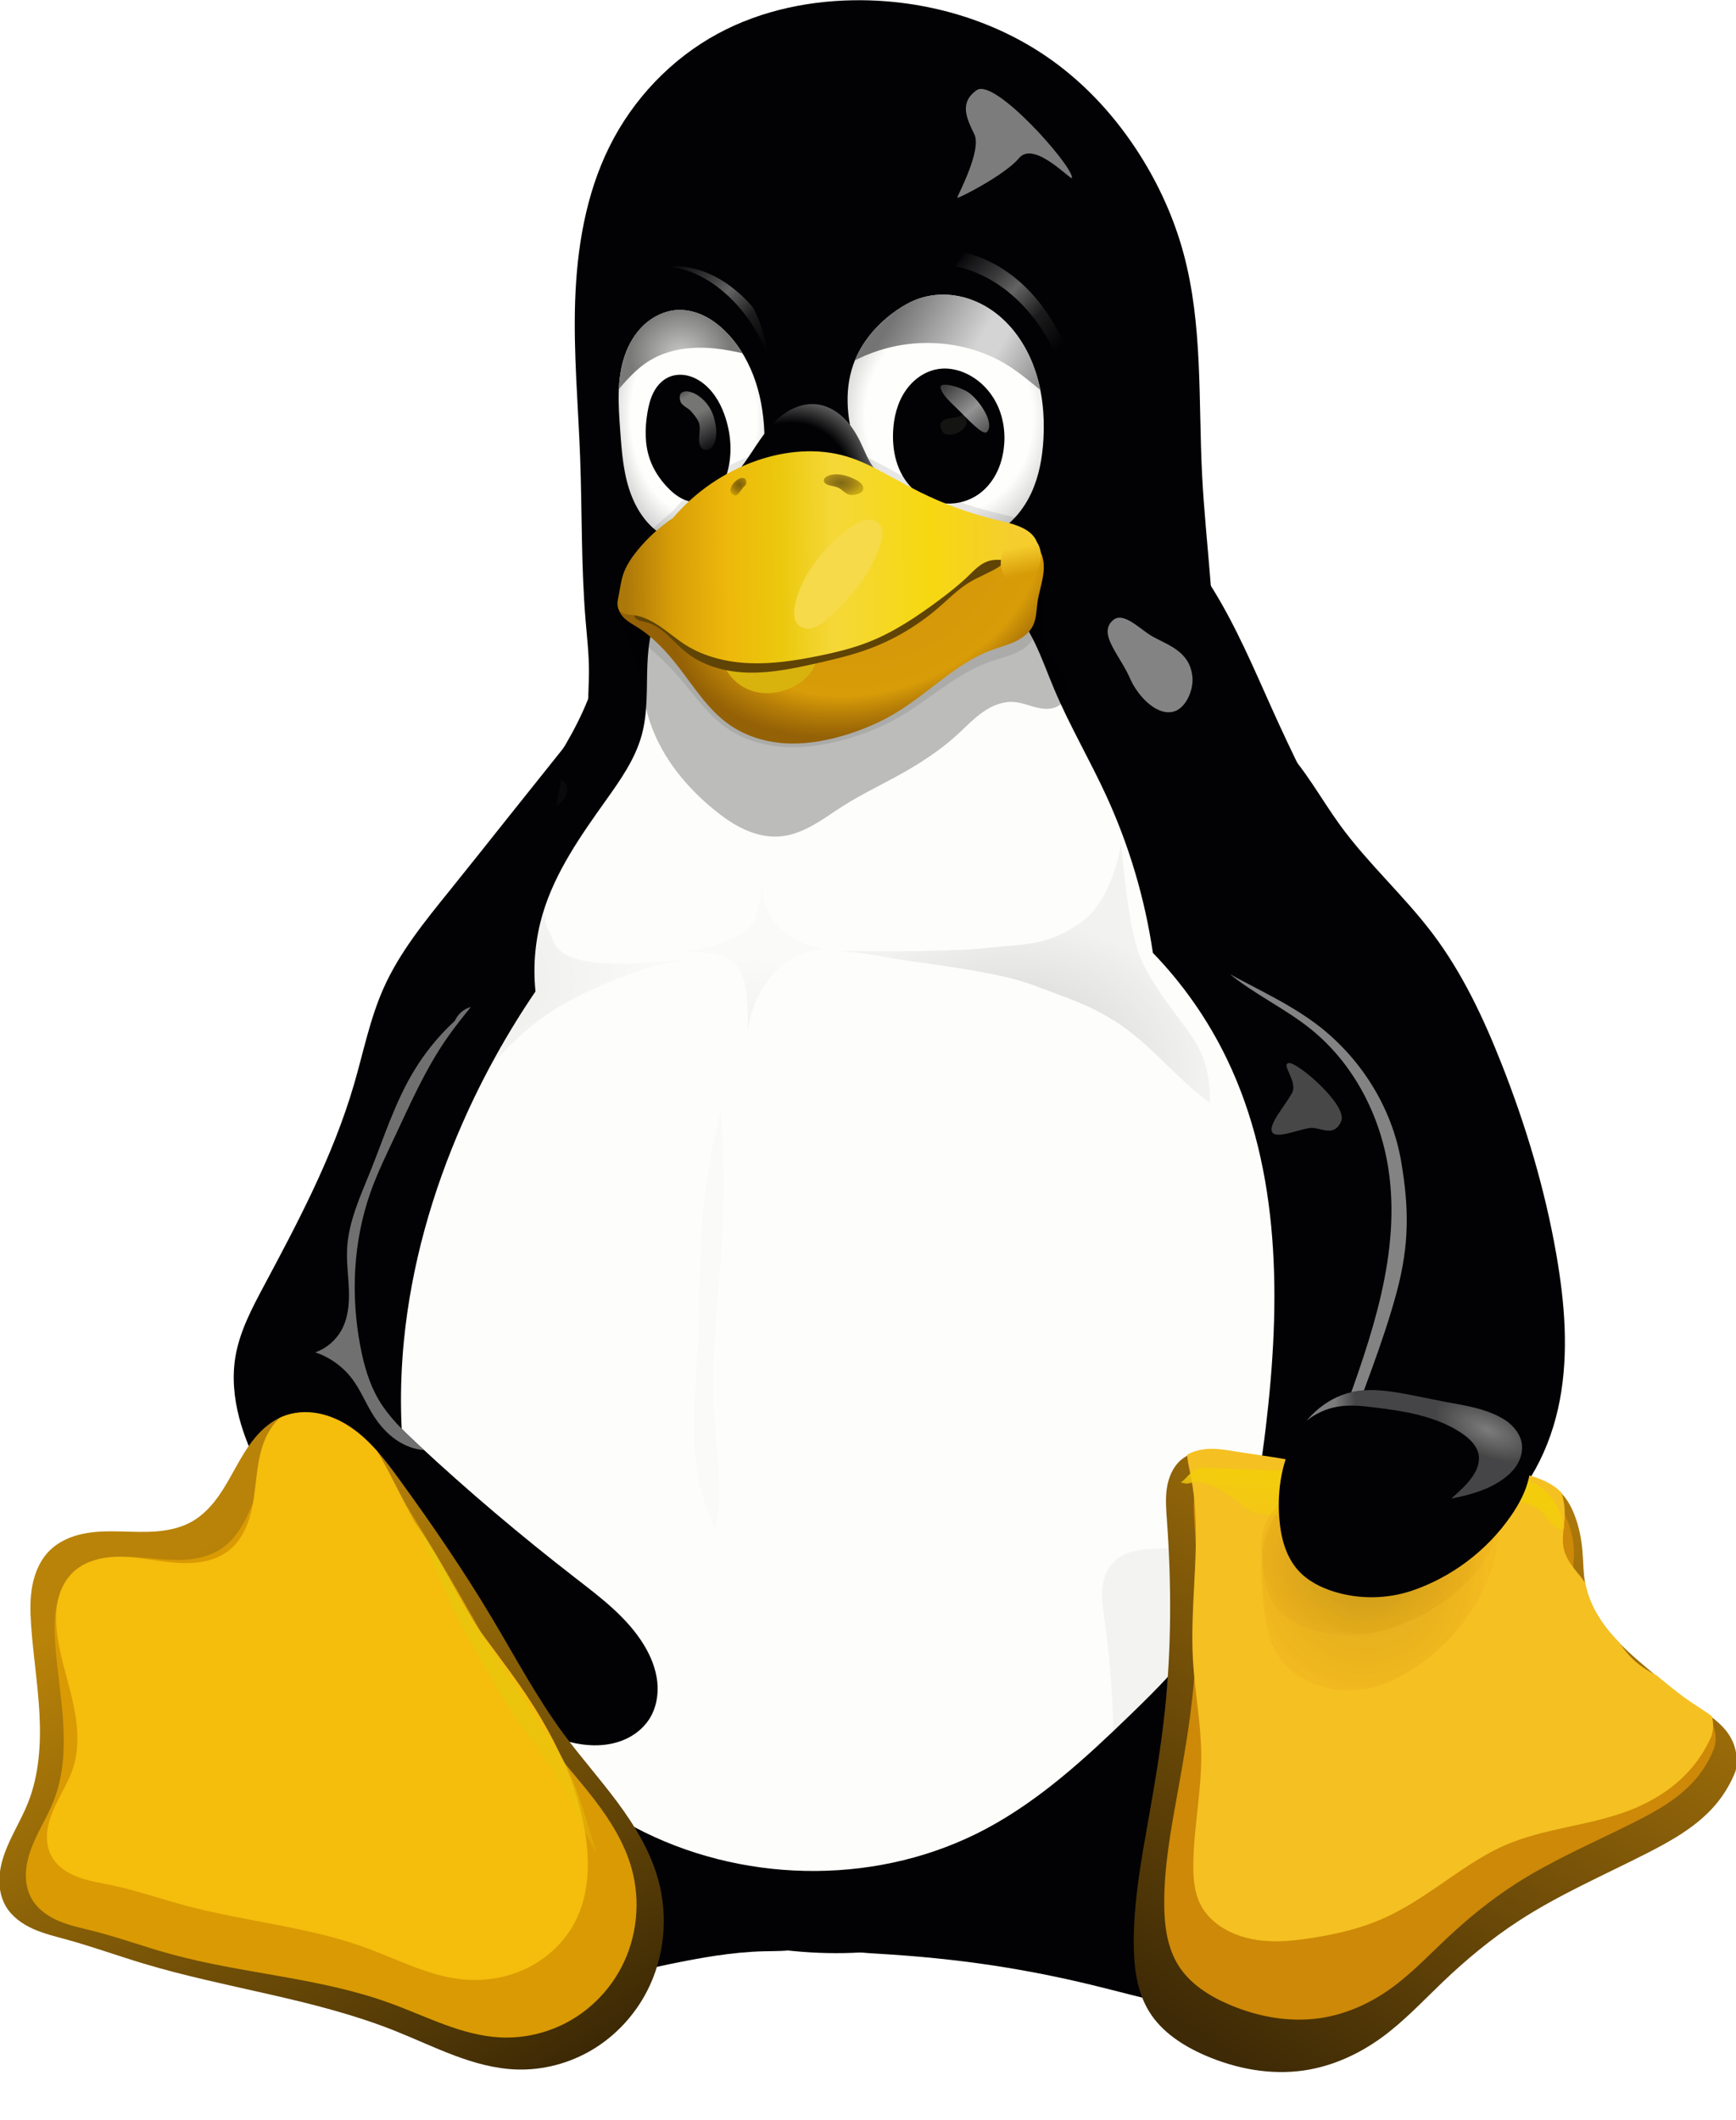 <?xml version="1.0" encoding="UTF-8" standalone="no"?>
<!-- Created with Inkscape (http://www.inkscape.org/) -->
<svg id="svg27450" xmlns:rdf="http://www.w3.org/1999/02/22-rdf-syntax-ns#" xmlns="http://www.w3.org/2000/svg" height="100" width="81.92" version="1.1" xmlns:cc="http://creativecommons.org/ns#" xmlns:xlink="http://www.w3.org/1999/xlink" xmlns:dc="http://purl.org/dc/elements/1.1/">
 <title id="title20046">Tux</title>
 <defs id="defs27452">
  <radialGradient id="radialGradient29032" gradientUnits="userSpaceOnUse" cx="223.2" cy="137.66" r="14.572" gradientTransform="matrix(1.086 -.034 .039 1.248 -154.54 -26.543)">
   <stop id="stop28801-13" stop-color="#fefefc" offset="0"/>
   <stop id="stop28807-8" stop-color="#fefefc" offset=".757"/>
   <stop id="stop28803-8" stop-color="#d4d4d4" offset="1"/>
  </radialGradient>
  <radialGradient id="radialGradient29648" gradientUnits="userSpaceOnUse" cx="223.2" cy="137.66" r="14.572" gradientTransform="matrix(.815 -.034 .03 1.248 -129.44 -26.543)">
   <stop id="stop28801-1-2" stop-color="#fefefc" offset="0"/>
   <stop id="stop28807-2-5" stop-color="#fefefc" offset=".757"/>
   <stop id="stop28803-6-6" stop-color="#d4d4d4" offset="1"/>
  </radialGradient>
  <linearGradient id="linearGradient14392-7">
   <stop id="stop14394-8" stop-color="#3e2a06" offset="0"/>
   <stop id="stop14396-6" stop-color="#ad780a" offset="1"/>
  </linearGradient>
  <linearGradient id="linearGradient14477" y2="293.59" xlink:href="#linearGradient14392-7" gradientUnits="userSpaceOnUse" x2="490.12" gradientTransform="matrix(.875 0 0 .811 60.367 62.587)" y1="371.54" x1="442.04"/>
  <linearGradient id="linearGradient14485" y2="293.59" xlink:href="#linearGradient14392-7" gradientUnits="userSpaceOnUse" x2="490.12" gradientTransform="translate(4e-6,9.6185359e-6)" y1="371.54" x1="442.04"/>
  <clipPath id="clipPath14186-9" clipPathUnits="userSpaceOnUse">
   <path id="path14188-1" d="m137.58 281.02c1.599-0.663 3.398-0.784 5.101-0.47s3.311 1.05 4.743 2.022c2.864 1.946 4.988 4.778 7.023 7.58 4.672 6.434 9.169 13.002 13.245 19.829 3.306 5.538 6.343 11.257 10.164 16.453 2.494 3.392 5.307 6.54 7.813 9.922s4.728 7.056 5.839 11.117c1.444 5.277 0.885 11.093-1.627 15.953-1.767 3.419-4.476 6.352-7.772 8.339-3.296 1.987-7.171 3.014-11.016 2.87-6.114-0.229-11.699-3.285-17.384-5.549-11.581-4.612-24.16-6.059-36.097-9.652-3.669-1.104-7.276-2.411-10.97-3.426-1.641-0.451-3.309-0.848-4.859-1.551-1.55-0.703-2.999-1.749-3.862-3.217-0.666-1.134-0.948-2.47-0.93-3.785s0.326-2.615 0.774-3.852c0.896-2.474 2.343-4.714 3.32-7.157 1.595-3.989 1.882-8.388 1.667-12.679-0.215-4.291-0.911-8.545-1.204-12.831-0.131-1.914-0.181-3.853 0.185-5.736s1.176-3.725 2.558-5.055c1.274-1.227 2.965-1.955 4.696-2.317s3.515-0.377 5.284-0.338c1.768 0.04 3.541 0.134 5.303-0.011 1.763-0.145 3.534-0.541 5.069-1.418 1.46-0.834 2.654-2.075 3.644-3.434s1.789-2.846 2.609-4.314c0.82-1.468 1.668-2.932 2.742-4.226 1.073-1.295 2.389-2.423 3.943-3.067" fill="#402c07"/>
  </clipPath>
  <filter id="filter14148-8" style="color-interpolation-filters:sRGB" height="1.217" width="1.215" y="-.108" x="-.108">
   <feGaussianBlur id="feGaussianBlur14150-8" stdDeviation="3.924"/>
  </filter>
  <filter id="filter14140-3" style="color-interpolation-filters:sRGB">
   <feGaussianBlur id="feGaussianBlur14142-5" stdDeviation="2.437"/>
  </filter>
  <filter id="filter14176-5" style="color-interpolation-filters:sRGB">
   <feGaussianBlur id="feGaussianBlur14178-0" stdDeviation="0.37"/>
  </filter>
  <clipPath id="clipPath15031-3" clipPathUnits="userSpaceOnUse">
   <path id="path15033-2" d="m248.06 184.61c-2.601 3.44-5.233 6.856-7.897 10.247-2.833 3.607-5.701 7.187-8.587 10.751-3.541 4.374-7.152 8.793-9.449 13.93-1.974 4.414-2.91 9.207-4.265 13.849-1.539 5.271-3.626 10.37-5.971 15.336-2.165 4.585-4.55 9.063-6.939 13.536-1.738 3.254-3.505 6.581-4.108 10.221-0.476 2.876-0.198 5.844 0.534 8.666 0.732 2.822 1.91 5.511 3.238 8.106 5.667 11.075 14.17 20.622 24.242 27.925 4.571 3.314 9.467 6.181 14.602 8.526 2.783 1.27 5.714 2.404 8.772 2.457 1.529 0.026 3.074-0.225 4.474-0.841 1.4-0.615 2.651-1.604 3.482-2.887 1.023-1.578 1.37-3.538 1.165-5.407s-0.935-3.653-1.913-5.259c-2.39-3.922-6.165-6.761-9.796-9.573-7.841-6.074-15.425-12.48-22.682-19.24-2.049-1.909-4.098-3.878-5.53-6.284-1.394-2.344-2.148-5.014-2.658-7.692-1.4-7.349-1.04-15.083 1.46-22.133 0.978-2.758 2.271-5.392 3.518-8.04 2.162-4.589 4.211-9.263 7.049-13.467 3.533-5.233 8.245-9.673 11.151-15.278 2.455-4.734 3.494-10.057 4.362-15.318 0.665-4.031 1.248-8.075 1.746-12.13" stroke="#729fcf" stroke-width=".125" fill="none"/>
  </clipPath>
  <filter id="filter15053-7" style="color-interpolation-filters:sRGB" height="1.085" width="1.202" y="-.043" x="-.101">
   <feGaussianBlur id="feGaussianBlur15055-3" stdDeviation="1.132"/>
  </filter>
  <clipPath id="clipPath14822-9" clipPathUnits="userSpaceOnUse">
   <path id="path14824-1" d="m386.19 285.33c-0.405-1.104-1.118-2.082-1.991-2.87-0.872-0.788-1.901-1.392-2.983-1.852-2.165-0.919-4.521-1.262-6.832-1.696-2.179-0.409-4.342-0.906-6.528-1.277-2.271-0.386-4.618-0.632-6.865-0.125-1.966 0.443-3.784 1.459-5.272 2.819s-2.649 3.056-3.485 4.89c-1.472 3.229-1.935 6.865-1.654 10.403 0.209 2.633 0.875 5.346 2.609 7.339 1.401 1.611 3.387 2.615 5.434 3.221 3.525 1.043 7.367 0.988 10.86-0.155 5.767-1.931 10.876-5.774 14.33-10.779 1.139-1.65 2.112-3.448 2.553-5.403 0.336-1.49 0.348-3.081-0.178-4.515" stroke="#ce5c00" stroke-width="1px" fill="none"/>
  </clipPath>
  <filter id="filter14812-5" style="color-interpolation-filters:sRGB" height="1.301" width="1.141" y="-.151" x="-.07">
   <feGaussianBlur id="feGaussianBlur14814-2" stdDeviation="1.025"/>
  </filter>
  <clipPath id="clipPath14822-2-4" clipPathUnits="userSpaceOnUse">
   <path id="path14824-6-5" d="m386.19 285.33c-0.405-1.104-1.118-2.082-1.991-2.87-0.872-0.788-1.901-1.392-2.983-1.852-2.165-0.919-4.521-1.262-6.832-1.696-2.179-0.409-4.342-0.906-6.528-1.277-2.271-0.386-4.618-0.632-6.865-0.125-1.966 0.443-3.784 1.459-5.272 2.819s-2.649 3.056-3.485 4.89c-1.472 3.229-1.935 6.865-1.654 10.403 0.209 2.633 0.875 5.346 2.609 7.339 1.401 1.611 3.387 2.615 5.434 3.221 3.525 1.043 7.367 0.988 10.86-0.155 5.767-1.931 10.876-5.774 14.33-10.779 1.139-1.65 2.112-3.448 2.553-5.403 0.336-1.49 0.348-3.081-0.178-4.515" stroke="#ce5c00" stroke-width="1px" fill="none"/>
  </clipPath>
  <filter id="filter14812-0-9" style="color-interpolation-filters:sRGB" height="1.301" width="1.141" y="-.151" x="-.07">
   <feGaussianBlur id="feGaussianBlur14814-6-7" stdDeviation="1.025"/>
  </filter>
  <filter id="filter14897-2" style="color-interpolation-filters:sRGB" height="1.468" width="1.401" y="-.234" x="-.201">
   <feGaussianBlur id="feGaussianBlur14899-5" stdDeviation="2.844"/>
  </filter>
  <filter id="filter14951-8" style="color-interpolation-filters:sRGB" height="1.213" width="1.183" y="-.107" x="-.091">
   <feGaussianBlur id="feGaussianBlur14953-7" stdDeviation="1.297"/>
  </filter>
  <filter id="filter15211-9" style="color-interpolation-filters:sRGB" height="1.547" width="1.939" y="-.274" x="-.469">
   <feGaussianBlur id="feGaussianBlur15213-7" stdDeviation="0.86"/>
  </filter>
  <filter id="filter14706-3" style="color-interpolation-filters:sRGB" height="1.964" width="2.208" y="-.482" x="-.604">
   <feGaussianBlur id="feGaussianBlur14708-8" stdDeviation="2.64"/>
  </filter>
  <filter id="filter15115-3" style="color-interpolation-filters:sRGB">
   <feGaussianBlur id="feGaussianBlur15117-8" stdDeviation="2.209"/>
  </filter>
  <clipPath id="clipPath14489-3" clipPathUnits="userSpaceOnUse">
   <path id="path14491-6" d="m516.01 331.88c-0.671 1.719-1.627 3.327-2.816 4.738-2.624 3.115-6.268 5.17-9.896 7.02-6.189 3.154-12.602 5.922-18.42 9.716-3.898 2.542-7.496 5.527-10.86 8.742-2.877 2.75-5.606 5.687-8.832 8.018-3.256 2.351-7.019 4.054-10.991 4.65-4.83 0.725-9.821-0.213-14.299-2.164-3.138-1.367-6.156-3.323-7.963-6.229-1.814-2.917-2.228-6.488-2.233-9.924-0.008-6.077 1.118-12.09 2.179-18.073 0.881-4.972 1.72-9.955 2.26-14.975 0.983-9.131 0.976-18.353 0.32-27.513-0.11-1.534-0.238-3.083-0.008-4.604 0.229-1.521 0.855-3.037 2.021-4.04 1.077-0.927 2.521-1.336 3.939-1.415 1.419-0.079 2.834 0.147 4.24 0.352 3.312 0.484 6.652 0.865 9.889 1.717 2.043 0.537 4.033 1.259 6.072 1.811 3.403 0.92 6.966 1.361 10.467 0.952 3.769-0.441 7.43-1.857 11.224-1.765 1.557 0.038 3.102 0.332 4.587 0.8 1.515 0.478 3.009 1.162 4.123 2.295 0.846 0.861 1.436 1.945 1.879 3.069 0.66 1.673 1.015 3.457 1.167 5.249 0.135 1.588 0.113 3.194 0.414 4.759 0.495 2.575 1.847 4.923 3.529 6.935s3.69 3.72 5.696 5.408c1.999 1.681 4.011 3.355 6.167 4.828 1.012 0.692 2.056 1.339 3.017 2.101 0.961 0.761 1.845 1.647 2.445 2.715 0.815 1.449 1.064 3.208 0.683 4.826h0" fill="url(#linearGradient14485)"/>
  </clipPath>
  <clipPath id="clipPath14481-1" clipPathUnits="userSpaceOnUse">
   <path id="path14483-3" d="m516.01 331.88c-0.671 1.719-1.627 3.327-2.816 4.738-2.624 3.115-6.268 5.17-9.896 7.02-6.189 3.154-12.602 5.922-18.42 9.716-3.898 2.542-7.496 5.527-10.86 8.742-2.877 2.75-5.606 5.687-8.832 8.018-3.256 2.351-7.019 4.054-10.991 4.65-4.83 0.725-9.821-0.213-14.299-2.164-3.138-1.367-6.156-3.323-7.963-6.229-1.814-2.917-2.228-6.488-2.233-9.924-0.008-6.077 1.118-12.09 2.179-18.073 0.881-4.972 1.72-9.955 2.26-14.975 0.983-9.131 0.976-18.353 0.32-27.513-0.11-1.534-0.238-3.083-0.008-4.604 0.229-1.521 0.855-3.037 2.021-4.04 1.077-0.927 2.521-1.336 3.939-1.415 1.419-0.079 2.834 0.147 4.24 0.352 3.312 0.484 6.652 0.865 9.889 1.717 2.043 0.537 4.033 1.259 6.072 1.811 3.403 0.92 6.966 1.361 10.467 0.952 3.769-0.441 7.43-1.857 11.224-1.765 1.557 0.038 3.102 0.332 4.587 0.8 1.515 0.478 3.009 1.162 4.123 2.295 0.846 0.861 1.436 1.945 1.879 3.069 0.66 1.673 1.015 3.457 1.167 5.249 0.135 1.588 0.113 3.194 0.414 4.759 0.495 2.575 1.847 4.923 3.529 6.935s3.69 3.72 5.696 5.408c1.999 1.681 4.011 3.355 6.167 4.828 1.012 0.692 2.056 1.339 3.017 2.101 0.961 0.761 1.845 1.647 2.445 2.715 0.815 1.449 1.064 3.208 0.683 4.826h0" fill="url(#linearGradient14485)"/>
  </clipPath>
  <filter id="filter14416-8" style="color-interpolation-filters:sRGB" height="1.286" width="1.29" y="-0.143" x="-.145">
   <feGaussianBlur id="feGaussianBlur14418-5" stdDeviation="4.779"/>
  </filter>
  <clipPath id="clipPath14473-5" clipPathUnits="userSpaceOnUse">
   <path id="path14475-9" d="m511.83 331.9c-0.606 1.404-1.442 2.708-2.464 3.845-2.325 2.588-5.507 4.223-8.659 5.697-5.42 2.535-11.001 4.779-16.116 7.885-3.383 2.054-6.537 4.472-9.502 7.094-2.525 2.233-4.93 4.627-7.728 6.506-2.883 1.936-6.175 3.299-9.616 3.774-4.218 0.582-8.553-0.183-12.51-1.756-2.709-1.077-5.366-2.619-6.967-5.055-1.538-2.341-1.933-5.252-1.953-8.053-0.035-4.939 0.965-9.818 1.906-14.666 0.782-4.03 1.527-8.072 1.977-12.152 0.818-7.406 0.661-14.885 0.28-22.327-0.064-1.249-0.134-2.51 0.079-3.743 0.213-1.232 0.736-2.453 1.682-3.272 0.939-0.814 2.209-1.159 3.451-1.212s2.476 0.164 3.705 0.349c2.89 0.436 5.811 0.709 8.652 1.393 1.786 0.43 3.531 1.02 5.313 1.469 2.986 0.753 6.096 1.107 9.158 0.772 3.294-0.36 6.507-1.51 9.82-1.432 1.358 0.032 2.708 0.271 4.013 0.649 1.313 0.38 2.617 0.92 3.607 1.863 0.725 0.691 1.25 1.569 1.644 2.49 0.576 1.348 0.886 2.8 1.021 4.26 0.119 1.289 0.105 2.594 0.363 3.862 0.437 2.149 1.64 4.081 3.115 5.704s3.224 2.967 4.956 4.312c1.756 1.364 3.51 2.74 5.396 3.918 0.882 0.551 1.794 1.059 2.635 1.671 0.841 0.612 1.619 1.339 2.145 2.237 0.684 1.167 0.902 2.599 0.598 3.917h0" fill="url(#linearGradient14477)"/>
  </clipPath>
  <filter id="filter14432-2" style="color-interpolation-filters:sRGB" height="1.25" width="1.231" y="-.125" x="-.115">
   <feGaussianBlur id="feGaussianBlur14434-2" stdDeviation="3.173"/>
  </filter>
  <filter id="filter17044" style="color-interpolation-filters:sRGB" height="1.258" width="1.042" y="-.129" x="-.021">
   <feGaussianBlur id="feGaussianBlur17046" stdDeviation="0.479"/>
  </filter>
  <filter id="filter15185-2" style="color-interpolation-filters:sRGB" height="1.319" width="1.355" y="-.159" x="-.178">
   <feGaussianBlur id="feGaussianBlur15187-7" stdDeviation="0.901"/>
  </filter>
  <filter id="filter4592-2" style="color-interpolation-filters:sRGB" height="1.116" width="2.633" y="-.058" x="-.817">
   <feGaussianBlur id="feGaussianBlur4594-6" stdDeviation="1.446"/>
  </filter>
  <linearGradient id="linearGradient4417-8-5">
   <stop id="stop4419-4-4" offset="0"/>
   <stop id="stop4421-2-0" stop-opacity=".249" offset="1"/>
  </linearGradient>
  <filter id="filter4538-7" style="color-interpolation-filters:sRGB">
   <feGaussianBlur id="feGaussianBlur4540-9" stdDeviation="0.785"/>
  </filter>
  <filter id="filter4427-5-7" style="color-interpolation-filters:sRGB">
   <feGaussianBlur id="feGaussianBlur4429-4-8" stdDeviation="1.138"/>
  </filter>
  <filter id="filter4487-6" style="color-interpolation-filters:sRGB">
   <feGaussianBlur id="feGaussianBlur4489-4" stdDeviation="0.643"/>
  </filter>
  <clipPath id="clipPath14656-7" clipPathUnits="userSpaceOnUse">
   <path id="path14658-9" d="m304.85 225.45c6.016 4.923 9.777 12.317 10.943 20.003 1.825 12.031-2.346 24.075-6.446 35.533-0.817 2.285-1.64 4.59-1.965 6.995-0.325 2.405-0.119 4.948 1.03 7.086 1.303 2.425 3.732 4.125 6.367 4.923 2.589 0.784 5.394 0.761 8.015 0.092 2.621-0.669 5.061-1.968 7.187-3.64 5.48-4.31 8.758-10.986 10.01-17.844 1.252-6.858 0.639-13.929-0.551-20.798-1.623-9.369-4.309-18.54-7.74-27.408-2.518-6.507-5.468-12.911-9.617-18.52-4.046-5.47-9.162-10.09-13.103-15.635-2.732-3.844-4.9-8.131-8.192-11.508-1.646-1.689-3.576-3.135-5.77-4.001-2.193-0.866-4.664-1.125-6.933-0.482-1.505 0.426-2.892 1.237-4.038 2.301s-2.053 2.376-2.693 3.803c-1.28 2.853-1.477 6.112-0.965 9.198 0.661 3.983 2.444 7.693 4.466 11.189 2.274 3.932 4.918 7.719 8.384 10.654 3.599 3.047 7.962 5.074 11.611 8.06" stroke="#c17d11" stroke-width="1px" fill="none"/>
  </clipPath>
  <filter id="filter14666-9" style="color-interpolation-filters:sRGB" height="1.08" width="1.235" y="-.04" x="-.118">
   <feGaussianBlur id="feGaussianBlur14668-7" stdDeviation="1.352"/>
  </filter>
  <clipPath id="clipPath29644-8" clipPathUnits="userSpaceOnUse">
   <path id="path29646-8" d="m54.232 122.36c-1.781 0.097-3.485 0.919-4.788 2.137-1.303 1.218-2.221 2.812-2.786 4.504-1.13 3.384-0.875 7.052-0.619 10.61 0.233 3.222 0.47 6.505 1.677 9.502 0.603 1.498 1.45 2.91 2.58 4.064 1.13 1.154 2.552 2.042 4.118 2.434 1.469 0.368 3.038 0.292 4.483-0.162 1.445-0.454 2.764-1.279 3.846-2.338 1.579-1.545 2.643-3.566 3.253-5.689 0.61-2.123 0.784-4.352 0.752-6.561-0.04-2.764-0.401-5.538-1.266-8.164-0.865-2.626-2.246-5.103-4.173-7.086-0.933-0.96-1.998-1.805-3.199-2.397-1.201-0.592-2.543-0.925-3.88-0.853" fill="url(#radialGradient29648)"/>
  </clipPath>
  <filter id="filter28502-8" style="color-interpolation-filters:sRGB" height="1.43" width="1.31" y="-.215" x="-.155">
   <feGaussianBlur id="feGaussianBlur28504-3" stdDeviation="0.899"/>
  </filter>
  <filter id="filter15145-6" style="color-interpolation-filters:sRGB">
   <feGaussianBlur id="feGaussianBlur15147-1" stdDeviation="0.758"/>
  </filter>
  <filter id="filter14963-7" style="color-interpolation-filters:sRGB" height="1.261" width="1.322" y="-.13" x="-.161">
   <feGaussianBlur id="feGaussianBlur14965-0" stdDeviation="0.849"/>
  </filter>
  <linearGradient id="linearGradient29529-6">
   <stop id="stop29531-0" stop-color="#3a2903" offset="0"/>
   <stop id="stop29539-7" stop-color="#735208" offset=".555"/>
   <stop id="stop29533-8" stop-color="#ac8c04" offset="1"/>
  </linearGradient>
  <filter id="filter15177-1" style="color-interpolation-filters:sRGB">
   <feGaussianBlur id="feGaussianBlur15179-3" stdDeviation="0.11"/>
  </filter>
  <filter id="filter15173-0" style="color-interpolation-filters:sRGB" height="1.212" width="1.233" y="-.106" x="-.116">
   <feGaussianBlur id="feGaussianBlur15175-4" stdDeviation="0.11"/>
  </filter>
  <filter id="filter28584-4" style="color-interpolation-filters:sRGB" height="1.272" width="1.215" y="-.136" x="-.107">
   <feGaussianBlur id="feGaussianBlur28586-3" stdDeviation="0.264"/>
  </filter>
  <filter id="filter29493-2" style="color-interpolation-filters:sRGB" height="1.292" width="1.469" y="-.146" x="-.234">
   <feGaussianBlur id="feGaussianBlur29495-7" stdDeviation="0.513"/>
  </filter>
  <linearGradient id="linearGradient29336-6">
   <stop id="stop29338-1" stop-color="#646464" stop-opacity="0" offset="0"/>
   <stop id="stop29344-7" stop-color="#646464" stop-opacity=".583" offset=".306"/>
   <stop id="stop29354-5" stop-color="#646464" offset="0.47"/>
   <stop id="stop29356-3" stop-color="#646464" stop-opacity=".257" offset=".728"/>
   <stop id="stop29340-6" stop-color="#646464" stop-opacity="0" offset="1"/>
  </linearGradient>
  <filter id="filter29447-1" style="color-interpolation-filters:sRGB">
   <feGaussianBlur id="feGaussianBlur29449-4" stdDeviation="0.135"/>
  </filter>
  <filter id="filter29350-1" style="color-interpolation-filters:sRGB">
   <feGaussianBlur id="feGaussianBlur29352-7" stdDeviation="0.147"/>
  </filter>
  <clipPath id="clipPath29028-5" clipPathUnits="userSpaceOnUse">
   <path id="path29030-7" d="m85.75 122.36c-2.78 1.91-5.111 4.575-6.25 7.75-1.436 4.002-0.886 8.481 0.5 12.5 1.419 4.117 3.794 8.041 7.379 10.512 1.793 1.236 3.868 2.083 6.03 2.339 2.162 0.256 4.409-0.095 6.34-1.101 2.353-1.226 4.148-3.373 5.262-5.781s1.589-5.07 1.738-7.719c0.19-3.376-0.14-6.806-1.25-10-1.205-3.469-3.39-6.671-6.473-8.667-1.541-0.998-3.292-1.684-5.111-1.935-1.819-0.252-3.705-0.063-5.416 0.602-0.975 0.379-1.887 0.907-2.75 1.5" fill="url(#radialGradient29032)"/>
  </clipPath>
  <filter id="filter28927-8" style="color-interpolation-filters:sRGB" height="1.418" width="1.316" y="-.209" x="-.158">
   <feGaussianBlur id="feGaussianBlur28929-2" stdDeviation="0.249"/>
  </filter>
  <filter id="filter28949-8" style="color-interpolation-filters:sRGB" height="1.363" width="1.357" y="-.181" x="-.179">
   <feGaussianBlur id="feGaussianBlur28951-1" stdDeviation="0.519"/>
  </filter>
  <filter id="filter15133-1" style="color-interpolation-filters:sRGB" height="1.617" width="1.584" y="-.308" x="-.292">
   <feGaussianBlur id="feGaussianBlur15135-5" stdDeviation="1.74"/>
  </filter>
  <filter id="filter4394-6" style="color-interpolation-filters:sRGB" height="1.215" width="1.108" y="-.107" x="-.054">
   <feGaussianBlur id="feGaussianBlur4396-1" stdDeviation="1.361"/>
  </filter>
  <filter id="filter30475-4" style="color-interpolation-filters:sRGB">
   <feGaussianBlur id="feGaussianBlur30477-9" stdDeviation="0.932"/>
  </filter>
  <filter id="filter30479-2" style="color-interpolation-filters:sRGB" height="1.258" width="1.153" y="-.129" x="-.076">
   <feGaussianBlur id="feGaussianBlur30481-9" stdDeviation="2.036"/>
  </filter>
  <radialGradient id="radialGradient18806" gradientUnits="userSpaceOnUse" cy="137.66" cx="223.2" gradientTransform="matrix(.815 -.034 .03 1.248 -208.44 -35.543)" r="14.572">
   <stop id="stop28801-1-9" stop-color="#fefefc" offset="0"/>
   <stop id="stop28807-2-6" stop-color="#fefefc" offset=".757"/>
   <stop id="stop28803-6-3" stop-color="#d4d4d4" offset="1"/>
  </radialGradient>
  <radialGradient id="radialGradient18808" gradientUnits="userSpaceOnUse" cy="137.66" cx="223.2" gradientTransform="matrix(1.086 -.034 .039 1.248 -233.54 -35.543)" r="14.572">
   <stop id="stop28801-6" stop-color="#fefefc" offset="0"/>
   <stop id="stop28807-7" stop-color="#fefefc" offset=".757"/>
   <stop id="stop28803-0" stop-color="#d4d4d4" offset="1"/>
  </radialGradient>
  <radialGradient id="radialGradient18810" gradientUnits="userSpaceOnUse" cy="150.65" cx="275.54" gradientTransform="matrix(.698 -.507 .46 .633 -271.1 183.03)" r="15.382">
   <stop id="stop28855-3" stop-color="#020204" offset="0"/>
   <stop id="stop28865-0" stop-color="#020204" offset=".734"/>
   <stop id="stop28857-9" stop-color="#5c5c5c" offset="1"/>
  </radialGradient>
  <linearGradient id="linearGradient18812" y2="140.72" gradientUnits="userSpaceOnUse" x2="219.73" gradientTransform="translate(90)" y1="132.77" x1="213.02">
   <stop id="stop28937-7" stop-color="#949494" stop-opacity=".392" offset="0"/>
   <stop id="stop28943-3" stop-color="#949494" offset=".5"/>
   <stop id="stop28939-8" stop-color="#949494" stop-opacity=".392" offset="1"/>
  </linearGradient>
  <linearGradient id="linearGradient18814" y2="132.49" gradientUnits="userSpaceOnUse" x2="358.62" gradientTransform="translate(-250)" y1="119.99" x1="337.25">
   <stop id="stop28978-7" stop-color="#747474" offset="0"/>
   <stop id="stop29259-5" stop-color="#8c8c8c" offset=".125"/>
   <stop id="stop29257-0" stop-color="#a4a4a4" offset=".25"/>
   <stop id="stop28984-4" stop-color="#d4d4d4" offset=".5"/>
   <stop id="stop28986-0" stop-color="#d4d4d4" offset=".619"/>
   <stop id="stop28980-2" stop-color="#7c7c7c" offset="1"/>
  </linearGradient>
  <linearGradient id="linearGradient18816" y2="128" xlink:href="#linearGradient29336-6" gradientUnits="userSpaceOnUse" x2="308.74" gradientTransform="translate(-279 -9)" y1="114.56" x1="294.51"/>
  <linearGradient id="linearGradient18818" y2="128.57" xlink:href="#linearGradient29336-6" gradientUnits="userSpaceOnUse" x2="266.63" gradientTransform="translate(-279 -9)" y1="115.67" x1="253.23"/>
  <linearGradient id="linearGradient18820" y2="142.49" gradientUnits="userSpaceOnUse" x2="169.88" y1="132.06" x1="164.05">
   <stop id="stop29479-5" stop-color="#757574" stop-opacity="0" offset="0"/>
   <stop id="stop29487-5" stop-color="#757574" offset=".263"/>
   <stop id="stop29485-0" stop-color="#757574" offset=".5"/>
   <stop id="stop29481-3" stop-color="#757574" stop-opacity="0" offset="1"/>
  </linearGradient>
  <radialGradient id="radialGradient18822" gradientUnits="userSpaceOnUse" cy="193.1" cx="294.48" gradientTransform="matrix(.936 -.386 .271 .657 -244.48 146.72)" r="31.111">
   <stop id="stop28479-4" stop-color="#d2940a" offset="0"/>
   <stop id="stop28477-2" stop-color="#d89c08" offset=".751"/>
   <stop id="stop28485-7" stop-color="#b67e07" offset=".866"/>
   <stop id="stop28473-1" stop-color="#946106" offset="1"/>
  </radialGradient>
  <linearGradient id="linearGradient18824" y2="157.87" gradientUnits="userSpaceOnUse" x2="313.34" gradientTransform="translate(-210)" y1="158.31" x1="256.86">
   <stop id="stop28277-1" stop-color="#ad780a" offset="0"/>
   <stop id="stop28291-9" stop-color="#d89e08" offset=".12"/>
   <stop id="stop28289-6" stop-color="#edb80b" offset=".255"/>
   <stop id="stop28287-6" stop-color="#ebc80d" offset=".392"/>
   <stop id="stop28285-7" stop-color="#f5d838" offset=".527"/>
   <stop id="stop28283-7" stop-color="#f6d811" offset=".769"/>
   <stop id="stop28279-5" stop-color="#f5cd31" offset="1"/>
  </linearGradient>
  <radialGradient id="radialGradient18826" xlink:href="#linearGradient29529-6" gradientUnits="userSpaceOnUse" cy="147.09" cx="77.672" gradientTransform="matrix(1 0 0 .583 -0 61.416)" r="3.23"/>
  <radialGradient id="radialGradient18828" xlink:href="#linearGradient29529-6" gradientUnits="userSpaceOnUse" cy="147.44" cx="63.125" gradientTransform="matrix(1 0 0 1.075 0 -11.094)" r="1.535"/>
  <linearGradient id="linearGradient18830" y2="159.77" gradientUnits="userSpaceOnUse" x2="243.47" y1="157.02" x1="243.03">
   <stop id="stop28574-5" stop-color="#f5ce2d" offset="0"/>
   <stop id="stop28576-0" stop-color="#d79b08" offset="1"/>
  </linearGradient>
  <radialGradient id="radialGradient18832" gradientUnits="userSpaceOnUse" cy="126.53" cx="268.07" gradientTransform="matrix(.201 -.033 .031 .186 -3.126 114.04)" r="35.511">
   <stop id="stop29654-6" stop-color="#c8c8c8" offset="0"/>
   <stop id="stop29656-1" stop-color="#797978" offset="1"/>
  </radialGradient>
  <radialGradient id="radialGradient18834" gradientUnits="userSpaceOnUse" cy="220.54" cx="336.22" gradientTransform="matrix(-.698 0 0 .763 166.31 50.22)" r="27.391">
   <stop id="stop4419-8" offset="0"/>
   <stop id="stop4421-8" stop-opacity=".249" offset="1"/>
  </radialGradient>
  <radialGradient id="radialGradient18836" xlink:href="#linearGradient4417-8-5" gradientUnits="userSpaceOnUse" cy="236.37" cx="312.15" gradientTransform="matrix(1 0 0 .763 -289 41.22)" r="27.391"/>
  <radialGradient id="radialGradient18838" xlink:href="#linearGradient4417-8-5" gradientUnits="userSpaceOnUse" cy="225.13" cx="275.55" gradientTransform="matrix(1 0 0 1.069 -289 -23.86)" r="10.845"/>
  <linearGradient id="linearGradient18840" y2="351.49" gradientUnits="userSpaceOnUse" x2="341.98" gradientTransform="translate(-310)" y1="323.9" x1="338.29">
   <stop id="stop15105-1" offset="0"/>
   <stop id="stop15107-6" stop-opacity="0" offset="1"/>
  </linearGradient>
  <linearGradient id="linearGradient18842" y2="293.59" gradientUnits="userSpaceOnUse" x2="490.12" y1="371.54" x1="442.04">
   <stop id="stop14394-3" stop-color="#3e2a06" offset="0"/>
   <stop id="stop14396-0" stop-color="#ad780a" offset="1"/>
  </linearGradient>
  <linearGradient id="linearGradient18844" y2="302.32" gradientUnits="userSpaceOnUse" x2="353.75" gradientTransform="translate(-310)" y1="289.59" x1="355.16">
   <stop id="stop17011" stop-color="#f3cd0c" offset="0"/>
   <stop id="stop17013" stop-color="#f3cd0c" stop-opacity="0" offset="1"/>
  </linearGradient>
  <radialGradient id="radialGradient18846" gradientUnits="userSpaceOnUse" cy="303.42" cx="363.34" gradientTransform="matrix(1.308 .351 -.368 1.373 -310.51 -240.35)" r="16.846">
   <stop id="stop14540-0" stop-color="#110800" offset="0"/>
   <stop id="stop14542-5" stop-color="#a65a00" stop-opacity="0.8" offset=".591"/>
   <stop id="stop14522-4" stop-color="#ff921e" stop-opacity="0" offset="1"/>
  </radialGradient>
  <radialGradient id="radialGradient18850" gradientUnits="userSpaceOnUse" cy="246.86" cx="382.23" gradientTransform="matrix(.36 .157 -.072 .166 260.62 181.94)" r="20.538">
   <stop id="stop14832-6" stop-color="#7c7c7c" offset="0"/>
   <stop id="stop14834-5" stop-color="#7c7c7c" stop-opacity=".329" offset="1"/>
  </radialGradient>
  <linearGradient id="linearGradient18852" y2="279.24" gradientUnits="userSpaceOnUse" x2="361.5" y1="279.36" x1="358.5">
   <stop id="stop14832-2-5" stop-color="#7c7c7c" offset="0"/>
   <stop id="stop14834-8-0" stop-color="#7c7c7c" stop-opacity=".329" offset="1"/>
  </linearGradient>
  <linearGradient id="linearGradient18854" y2="381.62" gradientUnits="userSpaceOnUse" x2="170.86" y1="301.54" x1="123.13">
   <stop id="stop14134-2" stop-color="#b98309" offset="0"/>
   <stop id="stop14136-2" stop-color="#382605" offset="1"/>
  </linearGradient>
  <linearGradient id="linearGradient18856" y2="352.28" gradientUnits="userSpaceOnUse" x2="186.6" gradientTransform="translate(-.53 -1.768)" y1="323.99" x1="171.57">
   <stop id="stop14170-8" stop-color="#ebc40c" offset="0"/>
   <stop id="stop14172-0" stop-color="#ebc40c" stop-opacity="0" offset="1"/>
  </linearGradient>
 </defs>
 <g id="layer1" transform="translate(143.01 -281.13)">
  <g id="g18680" transform="matrix(.329 0 0 .329 -102.9 258.46)">
   <g fill="#020204">
    <path id="path29670-2" d="m61.524 172.73c3.256 7.091 6.891 14.003 10.121 21.106 6.216 13.669 10.937 28.103 12.898 42.991 1.962 14.888 1.105 30.258-3.554 44.533-5.258 16.113-15.239 30.448-27.47 42.181-14.468 13.88-33.04 24.581-53.074 25.37-13.054 0.514-26.05-3.218-37.611-9.303-9.715-5.113-18.584-11.927-25.66-20.321-7.077-8.394-12.33-18.387-14.763-29.093-2.996-13.183-1.641-27.178 2.894-39.914 3.243-9.108 8.05-17.588 11.472-26.63 3.74-9.881 5.828-20.43 10.783-29.761 4.492-8.459 11.226-15.686 14.804-24.57 2.137-5.306 3.064-11.005 4.444-16.557 1.38-5.551 3.312-11.144 7.07-15.457 4.529-5.197 11.343-8.014 18.191-8.805 6.848-0.79 13.778 0.277 20.498 1.808 5.351 1.219 10.635 2.735 15.805 4.574 4.413 1.57 8.786 3.398 12.602 6.114 5.199 3.7 9.16 8.911 12.315 14.458 3.155 5.547 5.571 11.475 8.234 17.274z"/>
    <path id="path29676-3" d="m4.035 349.04c5.501 0.32 10.991 0.854 16.439 1.677 4.792 0.724 9.55 1.67 14.26 2.812 7.377 1.788 14.728 4.068 22.316 4.284 1.997 0.057 4.01-0.032 5.961-0.466 1.95-0.434 3.842-1.226 5.405-2.471 2.329-1.857 3.81-4.659 4.357-7.587 0.547-2.929 0.208-5.976-0.649-8.829-1.715-5.706-5.39-10.575-8.437-15.696-1.745-2.932-3.3-5.98-5.189-8.821-1.89-2.841-4.151-5.501-7.019-7.35-3.968-2.558-8.888-3.392-13.585-2.924-4.697 0.468-9.2 2.165-13.392 4.336-5.876 3.042-11.407 7.22-14.611 13.009-1.115 2.015-1.925 4.181-2.873 6.28s-2.056 4.166-3.66 5.818c-1.789 1.842-4.112 3.084-5.963 4.863-0.925 0.89-1.736 1.925-2.21 3.118-0.474 1.193-0.592 2.556-0.159 3.764 0.297 0.829 0.841 1.558 1.511 2.13 0.67 0.571 1.462 0.989 2.293 1.28 1.661 0.584 3.449 0.669 5.207 0.772z"/>
    <path id="path29676-7-1" d="m-12.313 348.69c-4.584 0.106-9.12 0.926-13.61 1.854-4.292 0.887-8.564 1.875-12.804 2.988-7.154 1.878-14.317 4.127-21.712 4.284-1.946 0.041-3.906-0.065-5.803-0.504-1.897-0.439-3.733-1.22-5.255-2.434-2.325-1.854-3.803-4.649-4.35-7.572-0.548-2.923-0.213-5.964 0.635-8.814 1.697-5.7 5.336-10.579 8.316-15.726 1.693-2.925 3.187-5.966 5.018-8.807s4.036-5.507 6.86-7.364c3.848-2.531 8.647-3.387 13.23-2.936 4.584 0.452 8.975 2.14 13.017 4.348 5.707 3.117 10.917 7.406 14.216 13.009 2.315 3.931 3.651 8.425 6.356 12.098 1.457 1.978 3.289 3.686 4.501 5.823 0.606 1.068 1.05 2.245 1.153 3.469 0.104 1.224-0.151 2.498-0.84 3.515-0.455 0.673-1.087 1.217-1.793 1.618-0.706 0.402-1.485 0.665-2.28 0.831-1.59 0.332-3.231 0.281-4.856 0.319z"/>
    <path id="path28712-2" d="m-37.927 157.8c-0.644-7.75-0.49-15.543-0.779-23.315-0.278-7.473-0.966-14.942-0.715-22.416 0.256-7.611 1.53-15.309 4.914-22.131 3.385-6.825 8.879-12.608 15.585-16.222 6.31-3.401 13.566-4.853 20.734-4.775 9.719 0.106 19.464 3.042 27.334 8.744 4.933 3.574 9.085 8.178 12.358 13.316 2.793 4.385 4.963 9.174 6.325 14.191 2.793 10.29 2.131 21.148 2.674 31.796 0.515 10.092 2.131 20.16 1.581 30.25-0.119 2.191-0.356 4.434-1.333 6.399-0.952 1.915-2.568 3.455-4.425 4.517-1.857 1.061-3.947 1.666-6.061 1.992-4.227 0.652-8.549 0.222-12.808 0.617-6.18 0.573-12.075 2.865-18.208 3.813-7.309 1.13-14.757 0.329-22.148 0.034-2.96-0.118-5.929-0.155-8.868-0.524s-5.87-1.081-8.484-2.474c-1.611-0.858-3.093-1.975-4.295-3.349s-2.119-3.009-2.577-4.777c-0.687-2.653-0.325-5.446-0.315-8.187 0.009-2.506-0.282-5.003-0.489-7.5z"/>
   </g>
   <path id="path29719-5" d="m-26.296 154.81c-1.046 1.311-1.728 2.887-2.139 4.514-0.412 1.626-0.562 3.308-0.627 4.984-0.128 3.353 0.076 6.77-0.811 10.006-0.949 3.459-3.076 6.457-5.158 9.378-3.605 5.059-7.249 10.25-9.027 16.202-1.077 3.605-1.436 7.423-1.048 11.165-4.035 5.926-7.529 12.221-10.423 18.781-4.386 9.942-7.396 20.526-8.455 31.341-1.296 13.242 0.398 26.862 5.628 39.097 3.781 8.846 9.418 16.944 16.686 23.247 3.695 3.205 7.8 5.939 12.19 8.097 15.213 7.477 34.013 7.491 48.973-0.48 7.818-4.166 14.418-10.258 20.781-16.422 3.832-3.712 7.644-7.513 10.567-11.976 5.628-8.592 7.588-19.036 8.805-29.234 2.13-17.833 2.198-36.67-5.621-52.838-2.692-5.566-6.279-10.699-10.581-15.141-1.145-7.781-3.406-15.397-6.692-22.542-2.37-5.155-5.268-10.062-7.471-15.291-0.904-2.147-1.69-4.345-2.693-6.447-1.004-2.102-2.241-4.125-3.925-5.735-1.723-1.649-3.871-2.818-6.136-3.566-2.265-0.748-4.649-1.087-7.032-1.207-4.765-0.24-9.539 0.383-14.306 0.194-3.795-0.151-7.578-0.816-11.369-0.592-1.896 0.112-3.791 0.451-5.55 1.165s-3.382 1.817-4.566 3.301z" fill="#fdfdfb"/>
   <path id="path28461-8-7" d="m-28.632 172.6c1.703 4.938 5.13 9.152 9.186 12.444 1.349 1.095 2.782 2.104 4.366 2.817 1.584 0.713 3.332 1.119 5.062 0.972 1.695-0.144 3.308-0.809 4.789-1.646 1.481-0.836 2.856-1.847 4.293-2.757 2.463-1.56 5.1-2.821 7.657-4.221 3.083-1.687 6.07-3.59 8.665-5.959 1.188-1.085 2.296-2.268 3.607-3.199 1.312-0.931 2.883-1.606 4.488-1.496 1.204 0.082 2.333 0.594 3.513 0.848 0.59 0.127 1.201 0.189 1.797 0.098 0.596-0.091 1.18-0.344 1.598-0.779 0.512-0.533 0.736-1.3 0.71-2.039-0.027-0.739-0.284-1.453-0.629-2.107-0.689-1.308-1.734-2.435-2.2-3.838-0.414-1.249-0.33-2.599-0.294-3.914s0.007-2.689-0.599-3.857c-0.462-0.889-1.236-1.595-2.122-2.064-0.886-0.469-1.879-0.71-2.876-0.804-1.995-0.187-3.994 0.2-5.995 0.313-2.656 0.151-5.322-0.182-7.977-0.022-3.311 0.199-6.557 1.161-9.874 1.166-3.786 0.007-7.568-1.232-11.308-0.64-1.605 0.254-3.135 0.838-4.676 1.352s-3.133 0.967-4.757 0.944c-1.844-0.027-3.629-0.665-5.469-0.797-0.92-0.066-1.863-0-2.726 0.323-0.864 0.323-1.645 0.924-2.068 1.743-0.243 0.469-0.363 0.997-0.386 1.525-0.023 0.528 0.05 1.057 0.178 1.57 0.255 1.026 0.724 1.983 1.11 2.967 1.393 3.554 1.692 7.448 2.937 11.056z" fill-opacity=".259" filter="url(#filter30479-2)"/>
   <g>
    <path id="path28461-84-3" opacity=".3" d="m-54.381 165.47c3.308 2.219 6.277 4.944 8.77 8.052 2.313 2.884 4.281 6.154 7.299 8.289 2.133 1.508 4.695 2.358 7.294 2.616 3.051 0.303 6.14-0.187 9.082-1.052 2.727-0.802 5.363-1.929 7.782-3.421 4.598-2.836 8.439-6.993 13.51-8.857 1.107-0.407 2.259-0.698 3.326-1.2 1.067-0.502 2.071-1.254 2.581-2.318 0.49-1.022 0.471-2.203 0.631-3.325 0.171-1.201 0.554-2.362 0.764-3.556s0.235-2.472-0.281-3.57c-0.428-0.909-1.205-1.628-2.1-2.085-0.894-0.457-1.901-0.664-2.904-0.714-2.006-0.099-3.987 0.415-5.988 0.598-2.65 0.242-5.318-0.099-7.977-0.019-3.308 0.1-6.568 0.849-9.874 1.005-3.772 0.178-7.534-0.418-11.308-0.551-1.632-0.058-3.275-0.029-4.884 0.253-1.609 0.281-3.188 0.822-4.548 1.726-1.32 0.877-2.397 2.067-3.607 3.091-0.605 0.512-1.248 0.985-1.954 1.345-0.706 0.36-1.479 0.605-2.27 0.643-0.407 0.02-0.818-0.015-1.221 0.047-0.676 0.105-1.304 0.494-1.698 1.052-0.395 0.559-0.551 1.28-0.423 1.953v0z" filter="url(#filter30475-4)" transform="matrix(1 0 0 .921 21 6.107)"/>
    <path id="path28795-9-5" d="m-24.768 113.36c-1.781 0.097-3.485 0.919-4.788 2.137-1.303 1.218-2.221 2.812-2.786 4.504-1.13 3.384-0.875 7.052-0.619 10.61 0.233 3.222 0.47 6.505 1.677 9.502 0.603 1.498 1.45 2.91 2.58 4.064 1.13 1.154 2.552 2.042 4.118 2.434 1.469 0.368 3.038 0.292 4.483-0.162s2.764-1.279 3.846-2.338c1.579-1.545 2.643-3.566 3.253-5.689 0.61-2.123 0.784-4.352 0.752-6.561-0.04-2.764-0.401-5.538-1.266-8.164-0.865-2.626-2.246-5.103-4.173-7.086-0.933-0.96-1.998-1.805-3.199-2.397-1.201-0.592-2.543-0.925-3.88-0.853z" fill="url(#radialGradient18806)"/>
    <path id="path28795-3" d="m6.75 113.36c-2.78 1.91-5.111 4.575-6.25 7.75-1.436 4.002-0.886 8.481 0.5 12.5 1.419 4.117 3.794 8.041 7.379 10.512 1.793 1.236 3.868 2.083 6.03 2.339 2.162 0.256 4.409-0.095 6.34-1.101 2.353-1.226 4.148-3.373 5.262-5.781s1.589-5.07 1.738-7.719c0.19-3.376-0.14-6.806-1.25-10-1.205-3.469-3.39-6.671-6.473-8.667-1.541-0.998-3.292-1.684-5.111-1.935-1.819-0.252-3.705-0.063-5.416 0.602-0.975 0.379-1.887 0.907-2.75 1.5z" fill="url(#radialGradient18808)"/>
    <path id="path27476-76-1" opacity=".3" d="m-25.361 142.15c-1.786 1.477-3.501 3.042-5.136 4.685-0.904 0.909-1.809 1.884-2.215 3.099-0.361 1.081-0.292 2.253-0.469 3.379-0.061 0.386-0.15 0.769-0.152 1.16-0.001 0.195 0.021 0.391 0.078 0.578 0.057 0.187 0.151 0.363 0.285 0.506 0.222 0.237 0.538 0.366 0.856 0.431 0.318 0.065 0.645 0.072 0.968 0.107 1.456 0.157 2.798 0.863 4.004 1.695 1.206 0.831 2.315 1.8 3.551 2.585 2.731 1.734 5.993 2.505 9.226 2.628 3.233 0.123 6.458-0.371 9.63-1.005 2.521-0.504 5.034-1.101 7.425-2.044 3.663-1.444 6.963-3.667 10.118-6.022 1.433-1.07 2.846-2.173 4.133-3.415 0.437-0.422 0.859-0.859 1.328-1.246 0.468-0.386 0.988-0.722 1.566-0.908 0.881-0.283 1.836-0.202 2.748-0.05 0.687 0.115 1.376 0.269 2.072 0.241 0.348-0.014 0.697-0.074 1.02-0.204 0.323-0.13 0.622-0.33 0.843-0.599 0.291-0.353 0.44-0.814 0.442-1.272 0.002-0.458-0.139-0.911-0.371-1.306-0.465-0.789-1.268-1.323-2.105-1.695-1.146-0.509-2.386-0.761-3.606-1.056-3.745-0.904-7.385-2.241-10.836-3.954-1.716-0.852-3.384-1.796-5.072-2.7-1.736-0.93-3.505-1.824-5.389-2.395-4.213-1.277-8.819-0.858-12.977 0.586-4.62 1.605-8.797 4.463-11.966 8.188v0z" filter="url(#filter4394-6)"/>
    <path id="path28849-2" d="m-16.399 136.86c1.767-1.987 2.976-4.41 4.674-6.457 0.849-1.023 1.828-1.955 2.982-2.617 1.153-0.661 2.492-1.041 3.817-0.926 1.474 0.128 2.854 0.862 3.934 1.875 1.079 1.012 1.88 2.29 2.519 3.625 0.612 1.278 1.098 2.64 1.979 3.75 0.94 1.184 2.26 1.992 3.451 2.923 0.596 0.465 1.167 0.969 1.638 1.56 0.471 0.591 0.84 1.276 0.991 2.017 0.154 0.752 0.077 1.545-0.185 2.267-0.262 0.721-0.707 1.372-1.26 1.904-1.106 1.065-2.614 1.64-4.134 1.855-3.041 0.43-6.115-0.476-9.184-0.391-3.107 0.085-6.142 1.184-9.248 1.07-1.553-0.057-3.128-0.436-4.404-1.323-0.638-0.443-1.194-1.011-1.596-1.676-0.402-0.665-0.647-1.429-0.673-2.205-0.025-0.741 0.148-1.481 0.444-2.161 0.296-0.68 0.713-1.302 1.182-1.875 0.939-1.147 2.087-2.106 3.072-3.214z" fill="url(#radialGradient18810)"/>
    <path id="path28767-3" d="m277.96 90.857c-2.225 1.57-1.253 3.53-0.296 5.498 0.957 1.967-2.104 7.64-2.136 7.884-0.032 0.245 6.025-2.875 7.676-4.902 1.95-2.393 6.877 3.238 6.609 2.381 0.002-1.533-9.627-12.431-11.852-10.861z" transform="matrix(1.152 0 0 1.152 -302.03 -22.837)" filter="url(#filter15133-1)" fill="#7c7c7c"/>
   </g>
   <g id="g28965-1" transform="translate(-289 -9)">
    <path id="path28879-6" d="m302.16 130.76c-1.046 0.075-2.064 0.432-2.951 0.99-0.887 0.558-1.643 1.315-2.237 2.179-1.188 1.728-1.709 3.847-1.793 5.941-0.063 1.572 0.111 3.165 0.632 4.65 0.521 1.485 1.401 2.859 2.613 3.862 1.24 1.027 2.817 1.644 4.425 1.721 1.608 0.077 3.24-0.387 4.561-1.307 1.053-0.733 1.902-1.742 2.507-2.873 0.605-1.131 0.969-2.384 1.135-3.655 0.294-2.247-0.038-4.593-1.077-6.607s-2.8-3.673-4.927-4.456c-0.921-0.339-1.909-0.516-2.888-0.446z" fill="#020204"/>
    <path id="path28891-5" d="m304.66 137.61c-0.866 0.342-2.237 0.127-2.616 0.977-0.225 0.504 0.093 1.333 0.603 1.541 1.032 0.421 2.632-0.341 3.049-1.375 0.181-0.449-0.093-1.161-0.54-1.349-0.165-0.069-0.33 0.141-0.496 0.206z" filter="url(#filter28927-8)" fill="#141413"/>
    <path id="path28887-6" d="m308.62 139.86c1.161-1.161-0.826-4.239-2.375-5.5-1.122-0.913-4.391-1.869-4.25-0.875 0.141 0.994 1.61 2.267 2.595 3.237 1.212 1.195 3.479 3.689 4.03 3.138z" filter="url(#filter28949-8)" fill="url(#linearGradient18812)"/>
   </g>
   <g>
    <path id="path28972-5" d="m75.25 132.49c2.384-1.98 5.161-3.485 8.121-4.4 6.086-1.881 13-1.137 18.378 2.275 1.857 1.178 3.512 2.642 5.239 4.004 1.727 1.362 3.561 2.641 5.636 3.371 1.121 0.394 2.318 0.623 3.5 0.5 1.068-0.112 2.099-0.512 2.984-1.119 0.885-0.607 1.625-1.419 2.181-2.337 1.112-1.837 1.47-4.065 1.278-6.203-0.383-4.277-2.796-8.053-4.819-11.841-0.633-1.186-1.236-2.393-2-3.5-2.343-3.396-6.073-5.636-9.985-6.948-3.912-1.312-8.046-1.786-12.14-2.302-1.826-0.23-3.673-0.47-5.5-0.25-2.1 0.253-4.076 1.101-6.125 1.625-0.973 0.249-1.964 0.425-2.928 0.704-0.964 0.279-1.913 0.669-2.697 1.296-1.145 0.916-1.865 2.291-2.176 3.723-0.311 1.433-0.241 2.924-0.012 4.372 0.458 2.896 1.541 5.724 1.438 8.654-0.071 2.012-0.702 3.988-0.625 6 0.023 0.59 0.107 1.177 0.25 1.75" clip-path="url(#clipPath29028-5)" transform="translate(-79 -9)" fill="url(#linearGradient18814)"/>
    <path id="path28795-92-2" d="m16.406 105.12c-0.477 0.6-0.908 1.252-1.25 1.969 2.146 0.462 4.199 1.346 6.031 2.562 3.545 2.354 6.237 5.796 8.125 9.625 0.441-0.488 0.842-1.012 1.188-1.594-1.897-3.988-4.644-7.595-8.312-10.031-1.762-1.17-3.725-2.054-5.781-2.531z" filter="url(#filter29350-1)" fill="url(#linearGradient18816)"/>
    <path id="path28795-9-2-2" d="m-24.969 107.08c-0.242-0.005-0.477 0.017-0.719 0.028-0.156 0.007-0.314 0.014-0.469 0.028 1.413 0.128 2.817 0.508 4.094 1.081 1.739 0.781 3.274 1.893 4.625 3.159 2.504 2.345 4.365 5.24 5.625 8.309-0.311-2.365-1.026-4.604-2.062-6.659-0.494-0.571-1.006-1.129-1.562-1.651-1.351-1.266-2.886-2.378-4.625-3.159-1.521-0.683-3.214-1.108-4.906-1.138z" filter="url(#filter29447-1)" fill="url(#linearGradient18818)"/>
   </g>
   <g id="g29497-8" transform="translate(-189 -9)">
    <path id="path29453-9" d="m159.94 137.11c-0.372 2.246-0.386 4.602 0.386 6.743 0.51 1.414 1.35 2.697 2.372 3.799 0.669 0.722 1.428 1.378 2.316 1.803 0.888 0.425 1.916 0.606 2.87 0.367 0.881-0.221 1.652-0.789 2.22-1.497 0.569-0.709 0.948-1.553 1.218-2.42 0.797-2.561 0.669-5.362-0.122-7.924-0.577-1.867-1.532-3.668-3.027-4.927-0.713-0.601-1.548-1.071-2.455-1.287-0.907-0.215-1.889-0.165-2.737 0.221-0.942 0.428-1.672 1.243-2.149 2.161-0.477 0.918-0.723 1.939-0.892 2.961z" fill="#020204"/>
    <path id="path29465-8" d="m164.69 135.49c0.242 0.634 1.054 0.864 1.5 1.375 0.433 0.497 0.887 1.011 1.125 1.625 0.455 1.176-0.449 2.919 0.5 3.75 0.298 0.261 0.895 0.266 1.188 0 1.145-1.042 0.891-3.144 0.438-4.625-0.411-1.344-1.427-2.616-2.679-3.255-0.579-0.295-1.451-0.541-1.946-0.12-0.319 0.271-0.274 0.859-0.125 1.25z" filter="url(#filter29493-2)" fill="url(#linearGradient18820)"/>
   </g>
   <g id="g29634-9" transform="translate(-79 -9)">
    <path id="path28461-2" d="m45.752 165.03c0.061 0.295 0.173 0.58 0.327 0.84 0.266 0.445 0.654 0.806 1.073 1.111 0.419 0.305 0.873 0.559 1.312 0.835 2.334 1.467 4.235 3.529 5.925 5.707 2.267 2.922 4.272 6.165 7.299 8.289 2.138 1.5 4.696 2.355 7.294 2.616 3.051 0.307 6.14-0.186 9.082-1.052 2.726-0.803 5.363-1.93 7.782-3.421 4.598-2.836 8.439-6.993 13.51-8.857 1.107-0.407 2.259-0.698 3.326-1.2 1.067-0.502 2.071-1.254 2.581-2.318 0.49-1.022 0.471-2.203 0.631-3.325 0.171-1.201 0.554-2.362 0.764-3.556 0.21-1.195 0.235-2.472-0.281-3.57-0.428-0.909-1.205-1.628-2.1-2.085-0.894-0.457-1.901-0.664-2.904-0.714-2.006-0.099-3.988 0.415-5.988 0.598-2.65 0.242-5.318-0.098-7.977-0.019-3.308 0.099-6.568 0.845-9.874 1.005-3.772 0.183-7.535-0.399-11.308-0.551-1.634-0.066-3.28-0.051-4.892 0.225-1.612 0.277-3.195 0.824-4.541 1.753-1.311 0.906-2.356 2.14-3.56 3.184-0.602 0.522-1.25 0.999-1.966 1.347-0.717 0.348-1.508 0.564-2.304 0.547-0.41-0.009-0.831-0.077-1.221 0.047-0.244 0.077-0.46 0.227-0.644 0.406s-0.335 0.387-0.478 0.599c-0.333 0.494-0.623 1.015-0.867 1.558z" fill="url(#radialGradient18822)"/>
    <path id="path28487-2" d="m60.557 169.1c-0.386 1.596-0.152 3.334 0.644 4.771s2.144 2.558 3.702 3.077c1.978 0.659 4.207 0.336 6.055-0.628 1.071-0.559 2.051-1.346 2.669-2.384 0.309-0.519 0.524-1.097 0.605-1.696 0.081-0.599 0.025-1.218-0.185-1.785-0.23-0.621-0.64-1.169-1.146-1.596-0.506-0.427-1.105-0.738-1.733-0.946-1.258-0.416-2.611-0.424-3.934-0.361-2.005 0.096-4.003 0.348-5.969 0.753" filter="url(#filter28502-8)" fill="#d9b30d"/>
    <path id="path27476-7-8" d="m54.066 156.68c-1.339 0.791-2.629 1.664-3.897 2.563-0.657 0.466-1.334 0.969-1.681 1.696-0.245 0.515-0.302 1.099-0.31 1.669-0.008 0.57 0.029 1.144-0.046 1.71-0.051 0.386-0.154 0.766-0.172 1.155-0.009 0.195 0.005 0.391 0.056 0.579 0.051 0.188 0.142 0.367 0.275 0.509 0.173 0.183 0.408 0.296 0.649 0.369s0.491 0.111 0.736 0.169c1.175 0.276 2.197 0.997 3.094 1.804 0.897 0.807 1.703 1.715 2.639 2.476 2.537 2.064 5.891 2.919 9.161 2.973s6.504-0.631 9.695-1.349c2.506-0.565 5.015-1.155 7.425-2.044 3.703-1.365 7.141-3.432 10.118-6.022 1.35-1.174 2.617-2.464 4.133-3.415 1.341-0.842 2.843-1.398 4.206-2.203 0.122-0.072 0.243-0.146 0.352-0.237 0.109-0.09 0.206-0.198 0.269-0.325 0.109-0.219 0.109-0.481 0.039-0.716-0.07-0.234-0.206-0.444-0.36-0.634-0.17-0.211-0.363-0.402-0.569-0.578-1.424-1.219-3.357-1.662-5.226-1.811-1.869-0.148-3.761-0.043-5.61-0.352-1.739-0.29-3.393-0.939-5.072-1.477-1.762-0.565-3.563-1.012-5.389-1.31-4.295-0.701-8.717-0.566-12.977 0.321-4.058 0.845-7.971 2.371-11.539 4.48z" filter="url(#filter15145-6)" fill="#604405"/>
    <path id="path27476-4" d="m53.639 152.15c-1.929 1.299-3.666 2.883-5.136 4.685-0.841 1.031-1.604 2.151-2.027 3.412-0.333 0.992-0.446 2.042-0.656 3.067-0.079 0.384-0.171 0.769-0.17 1.161 0.001 0.196 0.026 0.393 0.086 0.579 0.061 0.186 0.158 0.362 0.294 0.503 0.225 0.234 0.54 0.361 0.858 0.426 0.318 0.065 0.644 0.075 0.966 0.112 1.455 0.165 2.795 0.872 4 1.702 1.206 0.83 2.317 1.795 3.554 2.578 2.734 1.729 5.995 2.498 9.227 2.623 3.232 0.125 6.457-0.366 9.63-1 2.521-0.503 5.034-1.101 7.425-2.044 3.662-1.444 6.963-3.667 10.118-6.022 1.433-1.07 2.846-2.173 4.133-3.415 0.437-0.422 0.859-0.859 1.328-1.246 0.468-0.386 0.988-0.722 1.566-0.908 0.881-0.283 1.836-0.202 2.748-0.05 0.687 0.115 1.376 0.269 2.072 0.241 0.348-0.014 0.697-0.074 1.02-0.204 0.323-0.13 0.622-0.33 0.843-0.599 0.291-0.353 0.44-0.814 0.442-1.272 0.002-0.458-0.139-0.911-0.371-1.306-0.465-0.789-1.268-1.323-2.105-1.695-1.146-0.509-2.386-0.761-3.606-1.056-3.745-0.904-7.385-2.241-10.836-3.954-1.716-0.852-3.384-1.796-5.072-2.7-1.736-0.93-3.505-1.824-5.389-2.395-4.213-1.277-8.819-0.858-12.977 0.586-4.62 1.605-8.797 4.463-11.966 8.188v0z" fill="url(#linearGradient18824)"/>
    <path id="path28357-7" d="m83.239 153.08c-0.227-0.286-0.551-0.488-0.901-0.591-0.35-0.103-0.725-0.11-1.084-0.049-0.72 0.123-1.365 0.51-1.966 0.924-1.709 1.177-3.219 2.628-4.537 4.23-1.745 2.12-3.185 4.572-3.668 7.275-0.081 0.455-0.135 0.921-0.078 1.381 0.057 0.459 0.233 0.915 0.559 1.243 0.286 0.288 0.676 0.464 1.078 0.522 0.402 0.058 0.816 0.002 1.201-0.128 0.77-0.26 1.409-0.799 2.014-1.341 3.336-2.986 6.353-6.568 7.56-10.879 0.121-0.433 0.224-0.876 0.221-1.325-0.003-0.449-0.119-0.909-0.398-1.262z" filter="url(#filter14963-7)" fill="#f6da4a"/>
    <path id="path28396-7" opacity=".8" d="m75.251 146.89c0.231 0.742 1.428 0.619 2.119 0.975 0.607 0.312 1.095 0.997 1.776 1.017 0.651 0.019 1.664-0.225 1.749-0.871 0.112-0.853-1.134-1.395-1.935-1.708-1.032-0.402-2.353-0.606-3.321-0.068-0.222 0.123-0.464 0.412-0.388 0.655z" filter="url(#filter15177-1)" fill="url(#radialGradient18826)"/>
    <path id="path28398-7" opacity=".8" d="m63.827 146.47c-0.888-0.289-2.357 1.278-1.878 2.079 0.132 0.22 0.535 0.499 0.806 0.35 0.409-0.225 0.744-1.03 1.188-1.345 0.296-0.211 0.23-0.972-0.116-1.084z" filter="url(#filter15173-0)" fill="url(#radialGradient18828)"/>
    <ellipse id="path28570-8" style="color:#000000" rx="2.608" transform="matrix(1.096 0 -.17 1.518 -136.24 -82.117)" ry="2.328" filter="url(#filter28584-4)" cy="158.28" cx="243.3" fill="url(#linearGradient18830)"/>
   </g>
   <g>
    <path id="path29551-9" d="m50.392 129.53c2.685-1.599 5.955-1.97 9.067-1.676 3.112 0.295 6.125 1.208 9.141 2.029 2.212 0.602 4.452 1.161 6.525 2.138 2.074 0.976 4 2.416 5.142 4.403 0.183 0.319 0.345 0.65 0.539 0.962 0.194 0.312 0.423 0.609 0.716 0.83s0.657 0.364 1.024 0.344c0.184-0.01 0.366-0.061 0.524-0.154 0.159-0.093 0.293-0.229 0.378-0.392 0.098-0.187 0.128-0.404 0.117-0.616s-0.061-0.418-0.117-0.622c-0.755-2.753-2.535-5.088-3.889-7.601-0.813-1.508-1.477-3.093-2.298-4.596-2.818-5.16-7.444-9.216-12.701-11.847-5.258-2.632-11.127-3.896-16.997-4.239-6.801-0.398-13.62 0.409-20.329 1.591-2.909 0.512-5.861 1.115-8.436 2.562-1.287 0.723-2.467 1.657-3.389 2.811-0.921 1.154-1.577 2.535-1.788 3.997-0.204 1.409 0.009 2.861 0.501 4.196 0.492 1.335 1.258 2.558 2.156 3.662 1.797 2.208 4.101 3.934 6.222 5.831 2.121 1.897 4.09 3.992 6.463 5.563 1.187 0.785 2.473 1.435 3.843 1.817 1.371 0.382 2.83 0.489 4.224 0.204 1.445-0.296 2.783-1.005 3.954-1.902 1.171-0.897 2.186-1.98 3.148-3.098 1.925-2.236 3.723-4.686 6.257-6.196z" clip-path="url(#clipPath29644-8)" transform="translate(-79 -9)" fill="url(#radialGradient18832)"/>
    <path id="path29705-5-0" d="m66.102 216.45c6.085 4.895 9.946 12.286 11.141 20.003 0.932 6.019 0.326 12.195-1.031 18.132-1.357 5.937-3.452 11.676-5.532 17.401-0.829 2.283-1.662 4.587-1.992 6.993s-0.121 4.954 1.04 7.088c1.33 2.446 3.813 4.13 6.482 4.923 2.635 0.783 5.481 0.766 8.148 0.102 2.667-0.665 5.157-1.963 7.328-3.649 5.516-4.283 8.844-10.949 10.132-17.812 1.288-6.863 0.696-13.95-0.501-20.83-1.633-9.381-4.382-18.551-7.88-27.408-2.573-6.515-5.584-12.92-9.791-18.52-4.117-5.48-9.307-10.093-13.34-15.635-2.803-3.851-5.048-8.149-8.406-11.526-1.679-1.688-3.64-3.132-5.86-3.995-2.22-0.862-4.713-1.116-7.005-0.471-3.021 0.85-5.49 3.231-6.803 6.082s-1.543 6.123-1.032 9.22c0.659 3.995 2.486 7.703 4.546 11.189 2.327 3.937 5.022 7.727 8.536 10.654 3.667 3.055 8.101 5.069 11.82 8.06z" fill="#020204"/>
    <path id="path29705-9" d="m290.78 216.02c0.485 0.468 0.981 0.943 1.5 1.375 3.667 3.055 5.619 6.485 9.338 9.477 6.085 4.895 12.259 13.344 13.454 21.061 0.932 6.019-0.301 9.29-1.805 16.388-1.504 7.098-5.769 17.148-8.074 23.992-0.919 2.729 1.861 1.603 1.496 4.48-0.179 1.414-0.198 2.842-0.035 4.259 0.023-0.271 0.039-0.552 0.069-0.822 0.443-3.923 1.623-7.695 2.909-11.395 2.474-7.122 5.314-14.101 7.272-21.408 1.958-7.307 1.74-12.564 0.719-18.844-1.285-7.896-5.797-15.187-12.188-20-4.519-3.403-9.847-5.585-14.656-8.562z" clip-path="url(#clipPath14656-7)" transform="matrix(1.018 0 0 1 -244.26 -9)" filter="url(#filter14666-9)" fill="#838384"/>
    <path id="path4400-1" opacity=".25" d="m-61.003 211.59c0.88 1.524-0.547 6.778 19.964 3.415 0 0-3.602 0.457-7.153 1.404-5.521 2.133-10.33 4.517-14.04 7.675-3.675 3.122-6.367 7.197-9.74 10.697 0 0 5.462-11.519 6.823-14.987 1.362-3.469-0.228-3.31 0.849-8.414s3.713-10.007 3.713-10.007-2.152 7.211-0.417 10.216z" transform="matrix(1.154 0 0 1 27.332 -9)" filter="url(#filter4487-6)" fill="url(#radialGradient18834)"/>
    <path id="path4400-2-8" opacity="0.42" d="m33.05 201.22c-4.825 3.361-7.652 2.963-13.507 3.621-5.854 0.657-21.698 0.419-21.698 0.419s2.294-0.043 7.378 0.904c5.084 0.947 15.453 1.852 21.292 4.075 5.839 2.222 7.968 2.857 11.517 5.101 5.051 3.194 8.758 8.197 13.587 11.697 0 0 0.234-4.644-1.716-8.112-1.949-3.469-7.19-8.935-8.732-14.039-1.542-5.104-2.274-15.132-2.274-15.132s-1.021 8.105-5.846 11.466z" filter="url(#filter4427-5-7)" fill="url(#radialGradient18836)"/>
    <path id="path4491-9" opacity=".2" d="m-12.33 194.04c-0.179 1.456-0.412 2.905-0.697 4.344-0.141 0.709-0.295 1.42-0.559 2.093-0.264 0.673-0.644 1.312-1.181 1.796-0.471 0.424-1.044 0.716-1.621 0.98-2.248 1.029-4.654 1.713-7.108 2.019 0.98 0.072 1.959 0.161 2.935 0.268 0.615 0.067 1.232 0.142 1.832 0.296 0.6 0.154 1.185 0.39 1.684 0.755 0.548 0.401 0.978 0.948 1.299 1.546 0.64 1.192 0.854 2.563 0.973 3.91 0.151 1.723 0.162 3.459 0.033 5.184 0.116-1.154 0.358-2.296 0.72-3.398 0.653-1.986 1.704-3.848 3.12-5.386 0.562-0.611 1.18-1.17 1.859-1.648 2.078-1.463 4.718-2.106 7.236-1.761-2.559 0.113-5.149-0.691-7.194-2.233-1.042-0.785-1.949-1.763-2.58-2.905-0.976-1.766-1.25-3.907-0.751-5.861z" filter="url(#filter4538-7)" fill="url(#radialGradient18838)"/>
    <path id="path4542-7" opacity="0.11" style="color:#000000" d="m-18.5 228.08c-1.23 4.679-2.075 9.46-2.526 14.277-0.637 6.812-0.484 13.672-0.849 20.505-0.31 5.798-0.991 11.656 0.016 17.374 0.48 2.727 1.343 5.386 2.555 7.875 0.192-0.95 0.334-1.911 0.422-2.876 0.427-4.636-0.354-9.287-0.618-13.935-0.462-8.147 0.666-16.29 1.125-24.438 0.353-6.255 0.311-12.532-0.125-18.781h-0z" filter="url(#filter4592-2)"/>
    <path id="path4596-3" d="m37.688 157.86c-2.162 1.969 1.014 4.928 2.52 8.404 0.936 2.161 3.527 5.205 6.032 4.718 1.885-0.367 3.054-3.079 2.876-4.991-0.344-3.688-3.457-4.553-5.717-5.819-1.791-1.004-4.193-3.694-5.711-2.311z" filter="url(#filter15185-2)" fill="#838384"/>
   </g>
   <g id="g17048" transform="translate(21 -9)">
    <path id="path14483-7-4" opacity=".2" d="m86.056 328.13c-0.457 1.549-1.152 3.046-2.05 4.411-1.98 3.012-4.854 5.279-7.727 7.37-4.899 3.566-10.003 6.838-14.563 10.89-3.055 2.715-5.841 5.759-8.423 8.965-2.208 2.741-4.284 5.619-6.801 8.057-2.54 2.46-5.53 4.447-8.752 5.529-3.918 1.317-8.058 1.253-11.832 0.259-2.645-0.696-5.224-1.907-6.862-4.097-1.645-2.198-2.178-5.152-2.368-8.052-0.337-5.129 0.26-10.37 0.803-15.575 0.452-4.326 0.868-8.655 1.039-12.972 0.31-7.852-0.197-15.636-1.232-23.273-0.173-1.279-0.362-2.568-0.257-3.886 0.105-1.317 0.535-2.688 1.436-3.705 0.832-0.939 1.993-1.496 3.151-1.769 1.158-0.273 2.33-0.29 3.493-0.322 2.74-0.075 5.497-0.24 8.195 0.006 1.703 0.156 3.373 0.475 5.073 0.643 2.838 0.281 5.781 0.133 8.627-0.724 3.064-0.922 5.986-2.652 9.099-3.127 1.277-0.195 2.559-0.173 3.801 0.006 1.268 0.182 2.528 0.542 3.502 1.336 0.74 0.604 1.282 1.433 1.706 2.317 0.631 1.317 1.019 2.77 1.241 4.261 0.197 1.321 0.266 2.68 0.598 3.957 0.545 2.101 1.781 3.886 3.267 5.34 1.486 1.453 3.225 2.602 4.961 3.734 1.729 1.127 3.468 2.247 5.315 3.176 0.867 0.436 1.758 0.831 2.586 1.333 0.829 0.502 1.601 1.121 2.151 1.935 0.746 1.105 1.046 2.553 0.822 3.975l0-0" transform="matrix(1.027 0 0 1 -2.313 0)" filter="url(#filter15115-3)" fill="url(#linearGradient18840)"/>
    <path id="path14296-0" d="m516.01 331.88c-0.671 1.719-1.627 3.327-2.816 4.738-2.624 3.115-6.268 5.17-9.896 7.02-6.189 3.154-12.602 5.922-18.42 9.716-3.898 2.542-7.496 5.527-10.86 8.742-2.877 2.75-5.606 5.687-8.832 8.018-3.256 2.351-7.019 4.054-10.991 4.65-4.83 0.725-9.821-0.213-14.299-2.164-3.138-1.367-6.156-3.323-7.963-6.229-1.814-2.917-2.228-6.488-2.233-9.924-0.008-6.077 1.118-12.09 2.179-18.073 0.881-4.972 1.72-9.955 2.26-14.975 0.983-9.131 0.976-18.353 0.32-27.513-0.11-1.534-0.238-3.083-0.008-4.604 0.229-1.521 0.855-3.037 2.021-4.04 1.077-0.927 2.521-1.336 3.939-1.415 1.419-0.079 2.834 0.147 4.24 0.352 3.312 0.484 6.652 0.865 9.889 1.717 2.043 0.537 4.033 1.259 6.072 1.811 3.403 0.92 6.966 1.361 10.467 0.952 3.769-0.441 7.43-1.857 11.224-1.765 1.557 0.038 3.102 0.332 4.587 0.8 1.515 0.478 3.009 1.162 4.123 2.295 0.846 0.861 1.436 1.945 1.879 3.069 0.66 1.673 1.015 3.457 1.167 5.249 0.135 1.588 0.113 3.194 0.414 4.759 0.495 2.575 1.847 4.923 3.529 6.935s3.69 3.72 5.696 5.408c1.999 1.681 4.011 3.355 6.167 4.828 1.012 0.692 2.056 1.339 3.017 2.101 0.961 0.761 1.845 1.647 2.445 2.715 0.815 1.449 1.064 3.208 0.683 4.826h0z" clip-path="url(#clipPath14489-3)" transform="translate(-410)" fill="url(#linearGradient18842)"/>
    <path id="path14296-3-7" d="m512.89 328.72c-0.617 1.547-1.49 2.993-2.571 4.26-2.402 2.814-5.729 4.654-9.038 6.311-5.653 2.83-11.503 5.318-16.821 8.735-3.554 2.284-6.841 4.966-9.918 7.86-2.629 2.473-5.125 5.116-8.066 7.208-2.981 2.12-6.418 3.647-10.037 4.181-4.409 0.65-8.96-0.193-13.058-1.946-2.857-1.222-5.617-2.97-7.272-5.6-1.646-2.617-2.031-5.83-2.039-8.922-0.013-5.465 1.018-10.871 1.989-16.248 0.807-4.469 1.575-8.948 2.064-13.463 0.889-8.208 0.848-16.498 0.292-24.735-0.093-1.38-0.2-2.774 0.012-4.141 0.212-1.367 0.778-2.727 1.826-3.63 0.983-0.847 2.303-1.218 3.599-1.286 1.296-0.068 2.587 0.142 3.871 0.331 3.023 0.445 6.072 0.779 9.031 1.543 1.865 0.482 3.684 1.132 5.545 1.628 3.11 0.829 6.362 1.225 9.559 0.856 3.441-0.397 6.787-1.671 10.25-1.587 1.421 0.035 2.83 0.3 4.189 0.719 1.382 0.426 2.749 1.034 3.765 2.063 0.766 0.775 1.295 1.754 1.716 2.759 0.626 1.497 1.033 3.097 1.066 4.719 0.035 1.694-0.336 3.395-0.106 5.073 0.186 1.363 0.763 2.648 1.501 3.809 0.737 1.161 1.634 2.211 2.522 3.261 1.717 2.029 3.439 4.097 5.593 5.655 2.452 1.774 5.362 2.811 7.895 4.467 0.755 0.494 1.486 1.052 2.018 1.781 0.897 1.228 1.139 2.908 0.624 4.339h0z" clip-path="url(#clipPath14481-1)" filter="url(#filter14416-8)" transform="translate(-410)" fill="#cd8907"/>
    <path id="path14296-3-1-9" d="m508.79 327.93c-0.602 1.265-1.382 2.444-2.311 3.491-2.153 2.428-5.061 4.099-8.123 5.173-5.042 1.767-10.546 2.004-15.495 4.016-3.016 1.226-5.731 3.073-8.479 4.819-2.222 1.411-4.492 2.769-6.932 3.756-2.756 1.115-5.686 1.74-8.626 2.179-1.871 0.279-3.763 0.484-5.652 0.387-1.889-0.097-3.784-0.507-5.451-1.401-1.264-0.677-2.401-1.653-3.076-2.918-0.75-1.406-0.88-3.056-0.862-4.649 0.046-4.246 1.026-8.446 0.996-12.692-0.026-3.696-0.815-7.345-1.042-11.034-0.437-7.095 1.205-14.313-0.24-21.273-0.231-1.114-0.542-2.227-0.527-3.365 0.008-0.569 0.099-1.141 0.315-1.667 0.217-0.526 0.563-1.005 1.025-1.337 0.389-0.28 0.85-0.45 1.323-0.527 0.473-0.076 0.957-0.062 1.432 0.007 0.948 0.137 1.852 0.482 2.776 0.737 2.642 0.73 5.433 0.714 8.117 1.265 1.685 0.346 3.317 0.911 4.984 1.334 2.8 0.71 5.72 1.013 8.592 0.701 3.088-0.335 6.107-1.375 9.213-1.3 1.273 0.031 2.537 0.25 3.765 0.589 1.228 0.339 2.455 0.82 3.384 1.691 0.669 0.628 1.151 1.431 1.542 2.261 0.57 1.212 0.967 2.529 0.958 3.868-0.005 0.697-0.119 1.388-0.187 2.081-0.068 0.694-0.088 1.404 0.091 2.077 0.18 0.677 0.554 1.287 0.983 1.84 0.429 0.554 0.915 1.06 1.358 1.602 1.242 1.517 2.13 3.285 3.097 4.991 0.968 1.705 2.052 3.393 3.58 4.621 2.08 1.672 4.778 2.34 7.096 3.661 0.679 0.387 1.337 0.841 1.814 1.459 0.382 0.496 0.638 1.088 0.735 1.706 0.098 0.618 0.037 1.261-0.174 1.85h0z" clip-path="url(#clipPath14473-5)" filter="url(#filter14432-2)" transform="matrix(1.143 0 0 1.232 -479 -77.126)" fill="#f5c021"/>
    <path id="path16493" d="m27.309 290.65c3.276-0.887 6.066 1.597 8.442 3.472 1.535 1.309 3.753 0.98 5.637 1.042 3.121-0.113 6.225 0.523 9.347 0.136 6.145-0.519 12.168-2.03 18.342-2.29 2.95-0.186 6.26-0.357 8.808 1.365 1.033 0.716 2.547 3.741 3.567 2.605-0.42-3.178-2.777-6.256-5.939-7.102-2.475-0.389-4.99 0.291-7.489 0.071-7.423-0.177-14.793-1.555-22.234-1.16-5.176 0.045-10.347-0.195-15.515-0.397-2.031-0.415-2.747 1.389-3.849 2.081" filter="url(#filter17044)" fill="url(#linearGradient18844)"/>
   </g>
   <path id="path15189-4" opacity=".75" d="m361.75 209.34c0.002-1.533-7.565-10.056-9.79-8.486-2.225 1.57-0.492 3.784-0.296 5.498s-0.945 6.609 0.238 7.259c1.184 0.65 3.366-2.52 5.301-4.277 1.558-1.415 4.544 1.539 4.546 0.006z" transform="matrix(-.096 -.957 -.775 .119 259.9 542.61)" filter="url(#filter14706-3)" fill="#7c7c7c"/>
   <path id="path28767-9-3" opacity=".25" d="m351.96 200.86c-1.452 0.389-1.23 3.994-0.296 5.498 0.789 1.27 3.072 2.271 3.759 1.005 1.114-2.056-1.472-7.036-3.462-6.503z" transform="matrix(-.07 .957 -.565 -.119 97.568 -131.02)" filter="url(#filter15211-9)" fill="#7c7c7c"/>
   <g id="g14955-4" fill="url(#radialGradient18846)" transform="translate(21 -9)">
    <path id="path29714-8-2" opacity=".35" d="m71.484 295.64c-0.563-1.102-1.587-1.926-2.729-2.402-1.142-0.477-2.397-0.629-3.634-0.619-2.474 0.019-4.935 0.664-7.4 0.45-2.083-0.18-4.059-0.963-6.09-1.457-2.097-0.51-4.322-0.71-6.405-0.143-2.226 0.606-4.189 2.094-5.419 4.045-1.084 1.721-1.599 3.753-1.761 5.78-0.162 2.027 0.013 4.066 0.218 6.089 0.148 1.464 0.314 2.931 0.668 4.359s0.904 2.823 1.766 4.015c1.241 1.716 3.083 2.939 5.069 3.675 3.242 1.2 6.934 1.136 10.132-0.177 5.659-2.457 10.449-6.864 13.369-12.299 1.045-1.946 1.857-4.019 2.382-6.165 0.208-0.853 0.372-1.722 0.38-2.6 0.008-0.878-0.147-1.769-0.546-2.551z" filter="url(#filter14897-2)"/>
    <path id="path29714-8-3-0" opacity=".35" d="m71.484 295.64c-0.563-1.102-1.587-1.926-2.729-2.402-1.142-0.477-2.397-0.629-3.634-0.619-2.474 0.019-4.935 0.664-7.4 0.45-2.083-0.18-4.059-0.963-6.09-1.457-2.097-0.51-4.322-0.71-6.405-0.143-2.226 0.606-4.189 2.094-5.419 4.045-1.084 1.721-1.599 3.753-1.761 5.78-0.162 2.027 0.013 4.066 0.218 6.089 0.148 1.464 0.314 2.931 0.668 4.359s0.904 2.823 1.766 4.015c1.241 1.716 3.083 2.939 5.069 3.675 3.242 1.2 6.934 1.136 10.132-0.177 5.659-2.457 10.449-6.864 13.369-12.299 1.045-1.946 1.857-4.019 2.382-6.165 0.208-0.853 0.372-1.722 0.38-2.6 0.008-0.878-0.147-1.769-0.546-2.551z" filter="url(#filter14951-8)" transform="matrix(1 0 0 .723 0 80.758)"/>
   </g>
   <g id="g14884-8" transform="translate(21 -9)">
    <path id="path29714-5-4" d="m76.188 285.33c-0.405-1.104-1.118-2.082-1.991-2.87-0.872-0.788-1.901-1.392-2.983-1.852-2.165-0.919-4.521-1.262-6.832-1.696-2.179-0.409-4.342-0.906-6.528-1.277-2.271-0.386-4.618-0.632-6.865-0.125-1.966 0.443-3.784 1.459-5.272 2.819s-2.649 3.056-3.485 4.89c-1.472 3.229-1.935 6.865-1.654 10.403 0.209 2.633 0.875 5.346 2.609 7.339 1.401 1.611 3.387 2.615 5.434 3.221 3.525 1.043 7.367 0.988 10.86-0.155 5.767-1.931 10.876-5.774 14.33-10.779 1.139-1.65 2.112-3.448 2.553-5.403 0.336-1.49 0.348-3.081-0.178-4.515z" fill="#020204"/>
    <path id="path29714-3-9-9" d="m362.22 276.46c-0.549 0.031-1.081 0.091-1.625 0.188-3.47 0.617-6.647 2.809-8.438 5.844-1.264 2.143-1.84 4.676-1.656 7.156 0.073-1.742 0.529-3.447 1.375-4.969 1.434-2.582 4.032-4.53 6.938-5.062 1.79-0.328 3.632-0.131 5.438 0.094 1.733 0.216 3.481 0.443 5.188 0.812 2.641 0.572 5.254 1.451 7.469 3 0.516 0.361 1 0.769 1.406 1.25 0.407 0.481 0.722 1.038 0.844 1.656 0.178 0.904-0.079 1.853-0.531 2.656-0.452 0.803-1.065 1.507-1.719 2.156-0.529 0.526-1.095 1.034-1.656 1.531 2.559-0.496 5.152-1.198 7.281-2.688 0.9-0.63 1.715-1.385 2.25-2.344 0.535-0.959 0.762-2.121 0.5-3.188-0.177-0.72-0.571-1.382-1.062-1.938-0.491-0.555-1.081-1.012-1.688-1.438-2.679-1.877-5.815-3.079-9.062-3.469-2.082-0.383-4.181-0.706-6.281-0.969-1.643-0.206-3.321-0.373-4.969-0.281z" clip-path="url(#clipPath14822-9)" transform="translate(-310)" filter="url(#filter14812-5)" fill="url(#radialGradient18850)"/>
    <path id="path29714-3-9-3-8" d="m362.22 276.46c-0.549 0.031-1.081 0.091-1.625 0.188-3.47 0.617-6.647 2.809-8.438 5.844-1.264 2.143-1.84 4.676-1.656 7.156 0.073-1.742 0.529-3.447 1.375-4.969 1.434-2.582 4.032-4.53 6.938-5.062 1.79-0.328 3.632-0.131 5.438 0.094 1.733 0.216 3.481 0.443 5.188 0.812 2.641 0.572 5.254 1.451 7.469 3 0.516 0.361 1 0.769 1.406 1.25 0.407 0.481 0.722 1.038 0.844 1.656 0.178 0.904-0.079 1.853-0.531 2.656-0.452 0.803-1.065 1.507-1.719 2.156-0.529 0.526-1.095 1.034-1.656 1.531 2.559-0.496 5.152-1.198 7.281-2.688 0.9-0.63 1.715-1.385 2.25-2.344 0.535-0.959 0.762-2.121 0.5-3.188-0.177-0.72-0.571-1.382-1.062-1.938-0.491-0.555-1.081-1.012-1.688-1.438-2.679-1.877-5.815-3.079-9.062-3.469-2.082-0.383-4.181-0.706-6.281-0.969-1.643-0.206-3.321-0.373-4.969-0.281z" clip-path="url(#clipPath14822-2-4)" transform="translate(-310 0)" filter="url(#filter14812-0-9)" fill="url(#linearGradient18852)"/>
   </g>
   <g id="g15037-4" transform="translate(21 -9)">
    <path id="path14967-1-0" d="m-61.502 184.42c-2.784 3.474-5.562 6.952-8.334 10.434-2.857 3.588-5.708 7.181-8.587 10.751-3.533 4.381-7.149 8.794-9.449 13.93-1.976 4.413-2.911 9.207-4.265 13.849-1.538 5.272-3.626 10.37-5.971 15.336-2.165 4.585-4.55 9.063-6.939 13.536-1.738 3.254-3.505 6.581-4.108 10.221-0.476 2.876-0.199 5.844 0.534 8.666 0.732 2.822 1.91 5.511 3.238 8.106 5.667 11.075 14.17 20.622 24.242 27.925 4.571 3.314 9.467 6.181 14.602 8.526 2.783 1.27 5.714 2.404 8.772 2.457 1.529 0.026 3.074-0.225 4.474-0.841 1.4-0.615 2.651-1.604 3.482-2.887 1.023-1.578 1.37-3.538 1.165-5.407s-0.935-3.653-1.913-5.259c-2.39-3.922-6.165-6.761-9.796-9.573-7.84-6.074-15.425-12.48-22.682-19.24-2.049-1.909-4.098-3.878-5.53-6.284-1.394-2.344-2.148-5.014-2.658-7.692-1.4-7.349-1.041-15.083 1.46-22.133 0.978-2.758 2.271-5.392 3.518-8.04 2.161-4.589 4.207-9.266 7.049-13.467 3.538-5.23 8.268-9.661 11.151-15.278 2.434-4.742 3.42-10.072 4.362-15.318 0.737-4.104 1.465-8.21 2.184-12.318z" fill="#020204"/>
    <path id="path15007-0" opacity=".95" d="m232.33 224.27c-2.321 2.138-4.333 4.611-5.953 7.318-2.668 4.458-4.239 9.468-6.178 14.289-1.444 3.589-3.125 7.193-3.327 11.056-0.103 1.984 0.191 3.966 0.257 5.952 0.066 1.986-0.118 4.051-1.09 5.784-0.813 1.45-2.166 2.589-3.733 3.144 2.115 0.707 4.005 2.075 5.335 3.865 1.115 1.499 1.828 3.254 2.796 4.851 0.787 1.298 1.753 2.501 2.943 3.445 1.19 0.943 2.611 1.62 4.117 1.813 2.066 0.265 4.236-0.428 5.765-1.842-1.925-18.036-0.162-36.457 5.15-53.8 0.335-1.095 0.687-2.198 0.77-3.341 0.083-1.142-0.129-2.348-0.824-3.258-0.37-0.485-0.868-0.871-1.43-1.108-0.562-0.237-1.186-0.325-1.791-0.252-0.605 0.073-1.191 0.306-1.681 0.67-0.49 0.364-0.882 0.857-1.127 1.415h-0z" clip-path="url(#clipPath15031-3)" filter="url(#filter15053-7)" transform="translate(-310)" fill="#7c7c7c"/>
   </g>
   <g id="g14180-6" transform="translate(-219 -9)" clip-path="url(#clipPath14186-9)">
    <path id="path4635-1" d="m137.58 281.02c1.599-0.663 3.398-0.784 5.101-0.47s3.311 1.05 4.743 2.022c2.864 1.946 4.988 4.778 7.023 7.58 4.672 6.434 9.169 13.002 13.245 19.829 3.306 5.538 6.343 11.257 10.164 16.453 2.494 3.392 5.307 6.54 7.813 9.922s4.728 7.056 5.839 11.117c1.444 5.277 0.885 11.093-1.627 15.953-1.767 3.419-4.476 6.352-7.772 8.339-3.296 1.987-7.171 3.014-11.016 2.87-6.114-0.229-11.699-3.285-17.384-5.549-11.581-4.612-24.16-6.059-36.097-9.652-3.669-1.104-7.276-2.411-10.97-3.426-1.641-0.451-3.309-0.848-4.859-1.551-1.55-0.703-2.999-1.749-3.862-3.217-0.666-1.134-0.948-2.47-0.93-3.785s0.326-2.615 0.774-3.852c0.896-2.474 2.343-4.714 3.32-7.157 1.595-3.989 1.882-8.388 1.667-12.679-0.215-4.291-0.911-8.545-1.204-12.831-0.131-1.914-0.181-3.853 0.185-5.736s1.176-3.725 2.558-5.055c1.274-1.227 2.965-1.955 4.696-2.317s3.515-0.377 5.284-0.338c1.768 0.04 3.541 0.134 5.303-0.011 1.763-0.145 3.534-0.541 5.069-1.418 1.46-0.834 2.654-2.075 3.644-3.434s1.789-2.846 2.609-4.314c0.82-1.468 1.668-2.932 2.742-4.226 1.073-1.295 2.389-2.423 3.943-3.067z" fill="url(#linearGradient18854)"/>
    <path id="path13596-6" d="m140.11 283.78c1.455-0.586 3.094-0.651 4.623-0.304 1.528 0.347 2.95 1.09 4.188 2.047 2.478 1.914 4.2 4.614 5.854 7.269 3.97 6.433 7.851 12.934 11.516 19.567 2.777 4.993 5.425 10.093 8.838 14.679 2.264 3.042 4.847 5.831 7.158 8.837s4.371 6.282 5.393 9.934c1.316 4.706 0.783 9.91-1.495 14.233-1.638 3.106-4.152 5.746-7.186 7.513s-6.579 2.649-10.087 2.488c-5.598-0.258-10.711-3.054-15.981-4.951-10.103-3.666-21.053-4.157-31.416-7.02-3.715-1.008-7.337-2.353-11.07-3.294-1.652-0.417-3.333-0.757-4.902-1.419-1.569-0.662-3.047-1.689-3.897-3.165-0.633-1.097-0.886-2.388-0.847-3.654s0.359-2.51 0.81-3.694c0.902-2.367 2.32-4.51 3.229-6.875 1.379-3.574 1.55-7.504 1.294-11.326-0.256-3.822-0.921-7.609-1.153-11.434-0.104-1.709-0.119-3.439 0.226-5.116 0.346-1.677 1.076-3.31 2.295-4.512 1.321-1.309 3.141-2.024 4.977-2.304 1.836-0.28 3.706-0.158 5.555 0.007 1.849 0.165 3.705 0.373 5.561 0.262 1.856-0.111 3.736-0.563 5.269-1.607 1.397-0.945 2.446-2.324 3.244-3.798 0.799-1.474 1.368-3.055 1.976-4.617 0.609-1.561 1.267-3.122 2.222-4.51 0.955-1.388 2.236-2.605 3.806-3.235" filter="url(#filter14148-8)" fill="#d99a03"/>
    <path id="path4635-2-4" d="m138.75 281.24c1.409-0.712 3.071-0.858 4.616-0.537 1.546 0.321 2.978 1.091 4.196 2.096 2.435 2.01 3.98 4.875 5.419 7.685 3.305 6.455 6.383 13.05 10.338 19.128 2.869 4.41 6.18 8.517 9.082 12.905 3.936 5.951 7.136 12.496 8.456 19.507 0.888 4.716 0.859 9.81-1.372 14.058-1.469 2.796-3.85 5.09-6.663 6.525s-6.043 2.017-9.189 1.734c-4.954-0.445-9.454-2.925-14.117-4.655-8.275-3.069-17.218-3.803-25.734-6.119-3.592-0.977-7.11-2.235-10.751-3.01-1.606-0.342-3.244-0.591-4.777-1.179-1.533-0.588-2.986-1.566-3.77-3.009-0.551-1.016-0.737-2.205-0.654-3.357 0.082-1.153 0.421-2.275 0.865-3.342 0.888-2.134 2.201-4.089 2.89-6.296 1.013-3.242 0.597-6.757-0.164-10.068-0.76-3.311-1.857-6.561-2.195-9.941-0.15-1.505-0.147-3.04 0.191-4.515 0.338-1.475 1.027-2.892 2.109-3.95 1.393-1.362 3.344-2.04 5.283-2.229 1.939-0.189 3.892 0.069 5.82 0.351 1.928 0.282 3.868 0.59 5.815 0.5 1.947-0.09 3.929-0.611 5.453-1.824 1.508-1.2 2.456-2.987 2.999-4.836 0.544-1.849 0.72-3.782 0.943-5.696s0.5-3.846 1.23-5.63c0.729-1.784 1.961-3.428 3.681-4.297z" filter="url(#filter14140-3)" transform="matrix(1 0 0 .982 0 3.959)" fill="#f5bd0c"/>
    <path id="path4792-8" d="m156.41 295.97c2.606 4.713 4.196 10.122 6.781 14.875 2.378 4.372 5.085 8.874 7.5 12.906 1.075 1.795 3.583 4.555 6.119 8.837 2.298 3.881 4.618 9.297 5.917 11.116-0.746-2.129-2.279-7.847-4.109-11.923-1.71-3.809-3.7-5.982-4.927-8.031-2.416-4.032-5.017-7.657-7.5-11.5-3.425-5.302-6.036-11.235-9.781-16.281z" filter="url(#filter14176-5)" fill="url(#linearGradient18856)"/>
   </g>
  </g>
 </g>
</svg>
